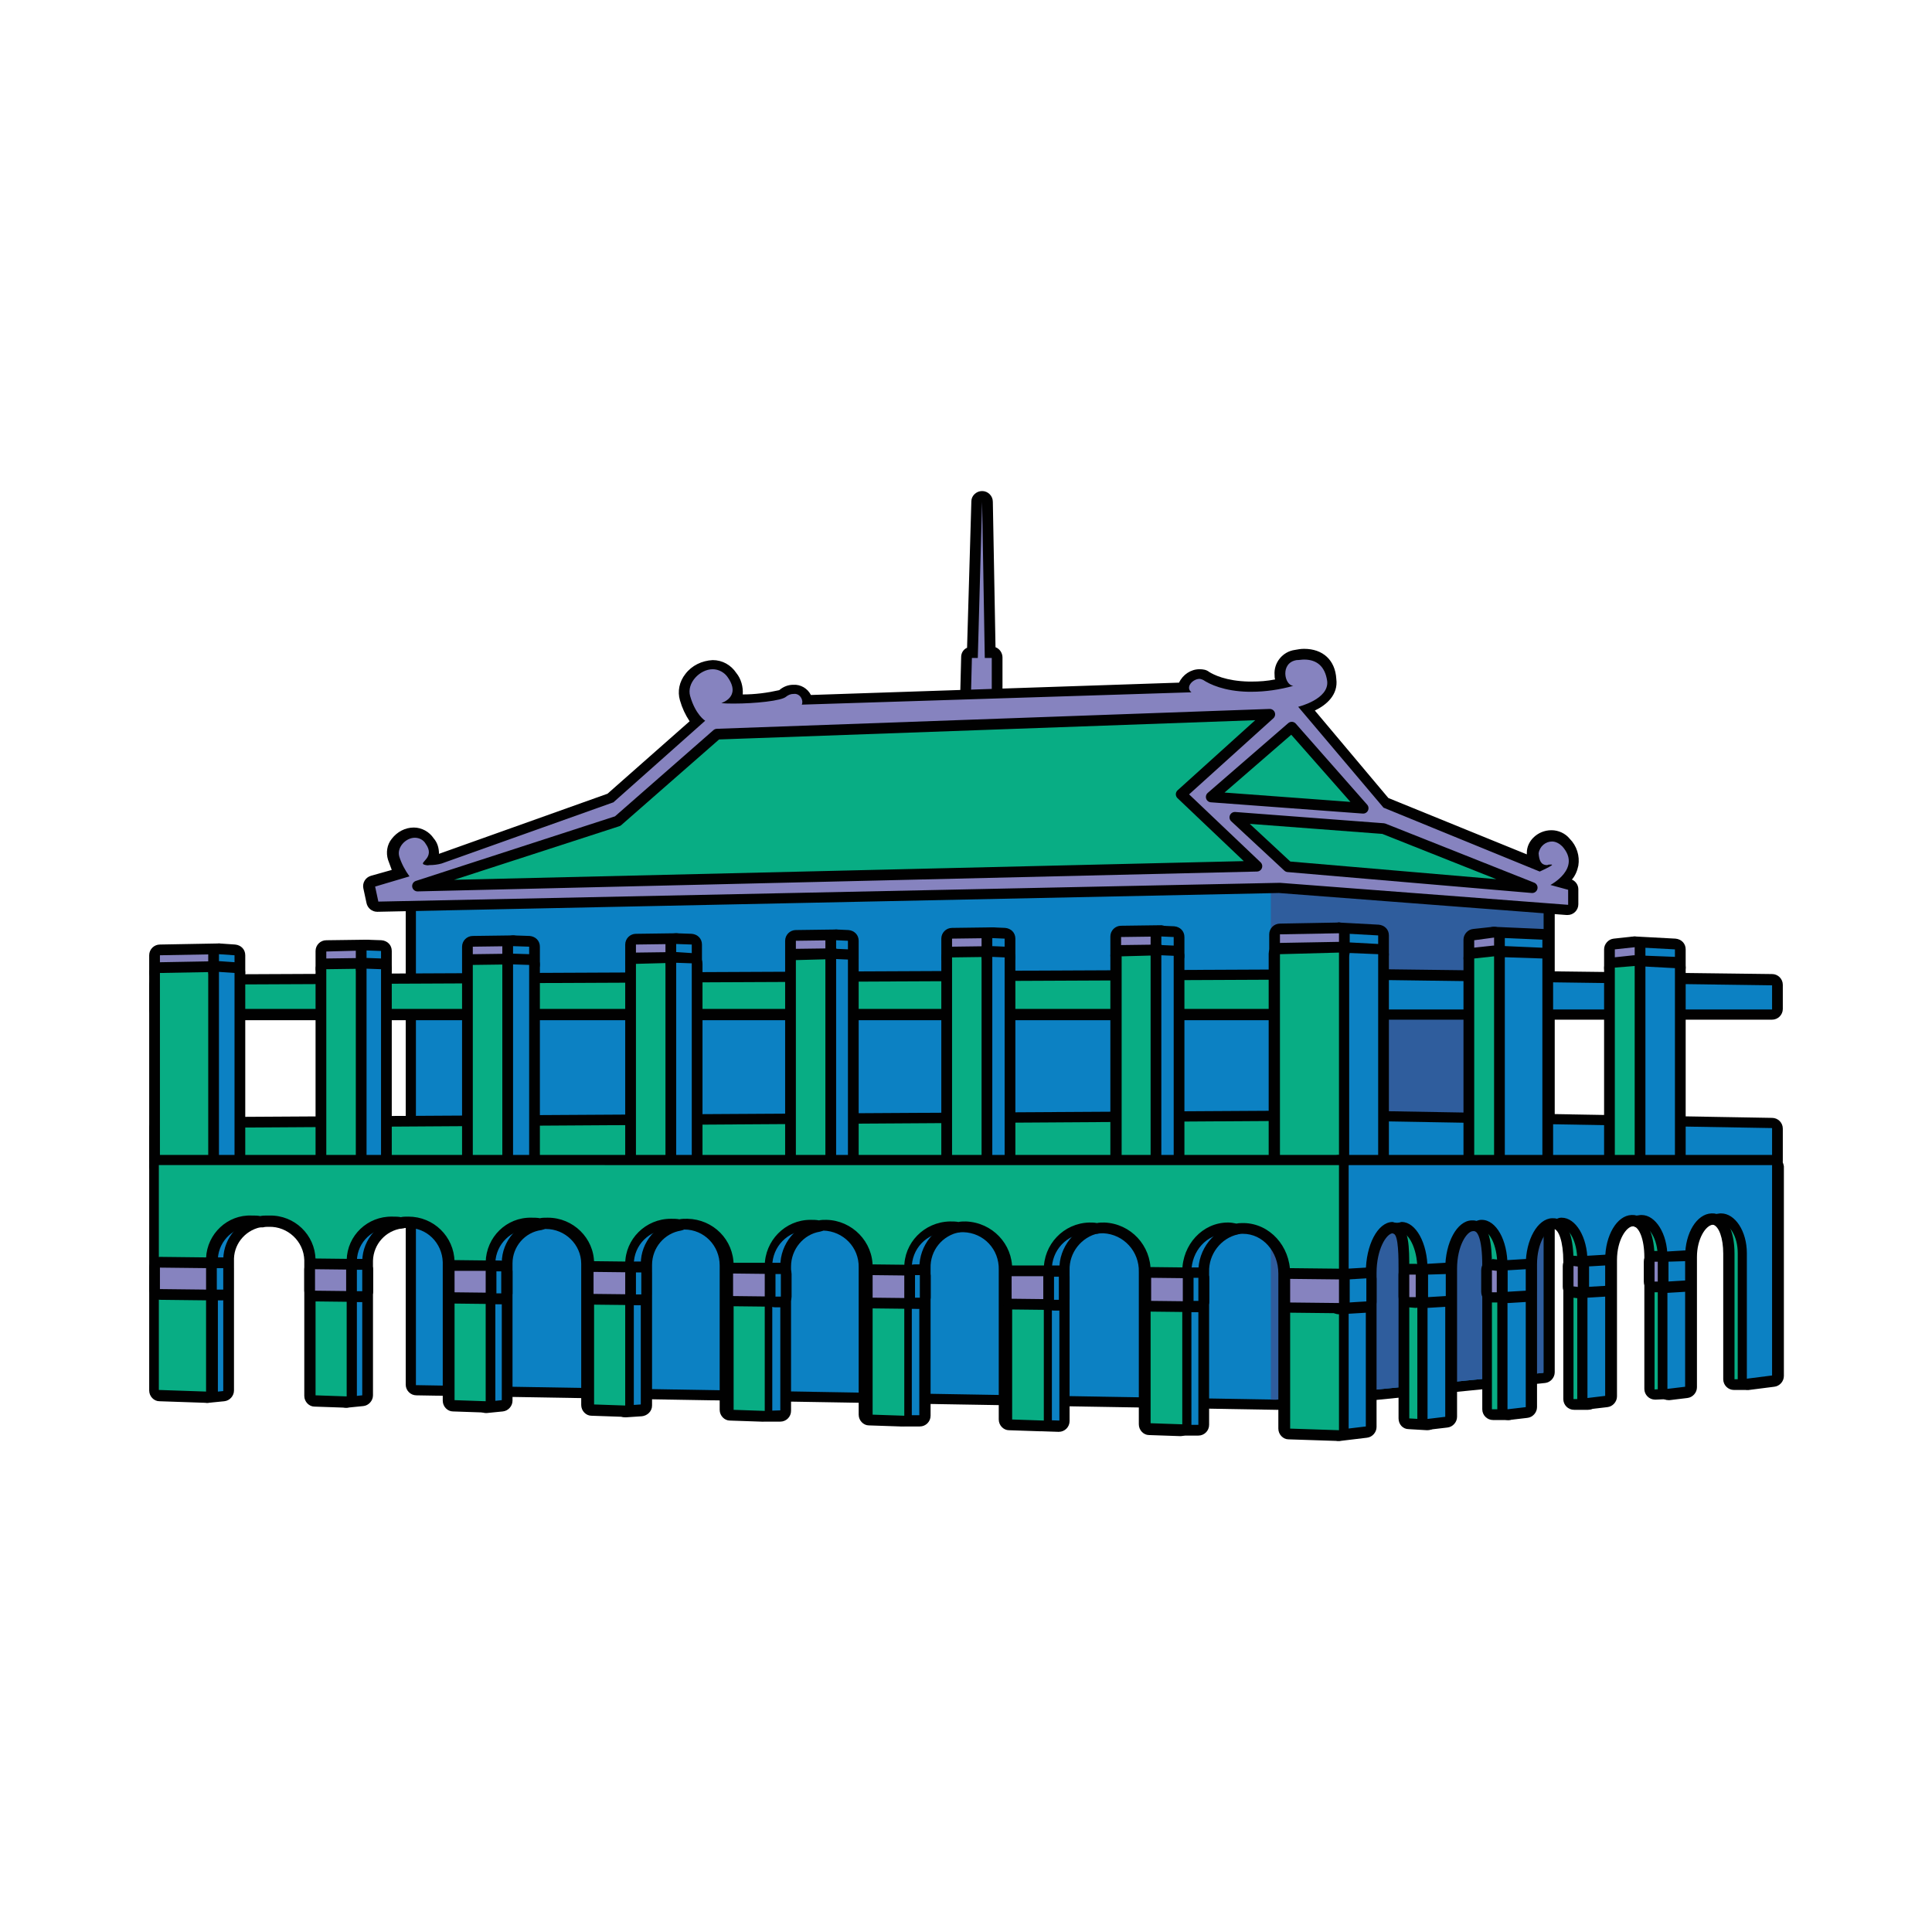 <?xml version="1.0" encoding="utf-8"?>
<!-- Generator: Adobe Illustrator 24.0.3, SVG Export Plug-In . SVG Version: 6.00 Build 0)  -->
<svg version="1.1" id="Layer_1" xmlns="http://www.w3.org/2000/svg" xmlns:xlink="http://www.w3.org/1999/xlink" x="0px" y="0px"
	 viewBox="0 0 360 360" style="enable-background:new 0 0 360 360;" xml:space="preserve">
<style type="text/css">
	.st0{fill:#8683BF;}
	.st1{fill:#010101;}
	.st2{fill:#0C81C3;}
	.st3{fill:#2F5D9D;}
	.st4{fill:#08AD84;}
	.st5{fill:#08AD84;stroke:#010101;stroke-width:2;stroke-linecap:round;stroke-linejoin:round;}
</style>
<title>Q_04</title>
<g id="Layer_2_1_">
	<g id="Landmark">
		<path class="st0" d="M182.8,131.9c-0.9,0-1.7-0.2-2.5-0.7c-0.3-0.2-0.5-0.5-0.5-0.9l0.2-7.9c0-0.6,0.4-1,1-1h0.1l0.8-28
			c0-0.6,0.4-1,1-1l0,0c0.6,0,1,0.4,1,1l0.5,28.1h0.3c0.6,0,1,0.4,1,1v7.7c0,0.3-0.1,0.6-0.3,0.8
			C184.7,131.6,183.8,131.9,182.8,131.9z"/>
		<path class="st1" d="M183,93.5l0.5,29.1h1.3v7.7c-0.5,0.5-1.2,0.7-1.9,0.7c-0.7,0-1.4-0.2-2-0.5l0.2-7.9h1.1L183,93.5 M183,91.5
			c-1.1,0-2,0.9-2,1.9l-0.8,27.3c-0.7,0.3-1.1,1-1.1,1.7l-0.2,7.9c0,0.7,0.4,1.4,1,1.8c0.9,0.5,2,0.8,3,0.8c1.2,0,2.3-0.4,3.2-1.2
			c0.4-0.4,0.7-0.9,0.7-1.5v-7.7c0-0.8-0.5-1.6-1.3-1.9L185,93.5C185,92.4,184.1,91.5,183,91.5z"/>
		<path class="st2" d="M77.5,259.1c-0.6,0-1-0.4-1-1v-92.8c0-0.6,0.4-1,1-1l159.3-4.7h0.1l50.8,4.7c0.5,0,0.9,0.5,0.9,1v90.6
			c0,0.5-0.4,0.9-0.9,1l-49.8,5h-0.1L77.5,259.1z"/>
		<path class="st1" d="M236.8,160.5l50.8,4.7v90.6l-49.8,5l-160.3-2.7v-92.9L236.8,160.5 M236.8,158.5L236.8,158.5l-159.3,4.7
			c-1.1,0-1.9,0.9-1.9,2v92.8c0,1.1,0.9,2,2,2l160.3,2.7h0.2l49.8-5c1-0.1,1.8-1,1.8-2v-90.6c0-1-0.8-1.9-1.8-2l-50.8-4.7
			L236.8,158.5z"/>
		<polygon class="st3" points="287.6,255.8 287.6,212.5 287.6,165.2 236.8,160.5 236.8,260.8 237.8,260.8 		"/>
		<path class="st2" d="M249.5,178.5c-0.6,0-1-0.4-1-1v-3.6c0-0.6,0.4-1,1-1s1,0.4,1,1v3.6C250.5,178,250.1,178.5,249.5,178.5z"/>
		<path class="st1" d="M249.5,173.9L249.5,173.9 M249.5,171.9c-1.1,0-2,0.9-2,2v3.6c0,1.1,0.9,2,2,2s2-0.9,2-2v-3.6
			C251.5,172.8,250.6,171.9,249.5,171.9z"/>
		<path class="st2" d="M249.5,218.2c-0.6,0-1-0.4-1-1v-39.8c0-0.6,0.4-1,1-1s1,0.4,1,1v39.8C250.5,217.8,250.1,218.2,249.5,218.2
			C249.5,218.2,249.5,218.2,249.5,218.2z"/>
		<path class="st1" d="M249.5,177.5L249.5,177.5 M249.5,175.5c-1.1,0-2,0.9-2,2v39.8c0,1.1,0.9,2,2,2s2-0.9,2-2v-39.8
			C251.5,176.4,250.6,175.5,249.5,175.5z"/>
		<path class="st2" d="M249.5,217.2c-0.6,0-1-0.4-1-1v-7.4c0-0.3,0.1-0.5,0.3-0.7c0.2-0.2,0.4-0.3,0.7-0.3l80.7,1.4c0.6,0,1,0.4,1,1
			v6c0,0.6-0.4,1-1,1L249.5,217.2z"/>
		<path class="st1" d="M249.5,208.8l80.7,1.4v6h-80.7V208.8 M249.5,206.9c-1.1,0-2,0.9-2,2v7.4c0,1.1,0.9,2,2,2h80.7
			c1.1,0,2-0.9,2-2v-6c0-1.1-0.9-2-2-2L249.5,206.9L249.5,206.9z"/>
		<path class="st4" d="M29.8,217.2c-0.6,0-1-0.4-1-1v-6c0-0.6,0.4-1,1-1l219.8-1.4c0.6,0,1,0.4,1,1v7.4c0,0.6-0.4,1-1,1L29.8,217.2z
			"/>
		<path class="st1" d="M249.5,208.8v7.4H29.8v-6L249.5,208.8 M249.5,206.9L249.5,206.9l-219.7,1.3c-1.1,0-2,0.9-2,2v6
			c0,1.1,0.9,2,2,2h219.7c1.1,0,2-0.9,2-2v-7.4C251.5,207.7,250.6,206.8,249.5,206.9L249.5,206.9z"/>
		<path class="st2" d="M249.5,189.1c-0.6,0-1-0.4-1-1v-5.5c0-0.3,0.1-0.5,0.3-0.7c0.2-0.2,0.4-0.3,0.7-0.3l80.7,1.1c0.6,0,1,0.4,1,1
			v4.5c0,0.6-0.4,1-1,1H249.5z"/>
		<path class="st1" d="M249.5,182.5l80.7,1.1v4.5h-80.7V182.5 M249.5,180.5c-0.5,0-1,0.2-1.4,0.6c-0.4,0.4-0.6,0.9-0.6,1.4v5.5
			c0,1.1,0.9,2,2,2h80.7c1.1,0,2-0.9,2-2v-4.5c0-1.1-0.9-2-2-2L249.5,180.5L249.5,180.5z"/>
		<path class="st4" d="M29.8,189.1c-0.6,0-1-0.4-1-1v-4.5c0-0.6,0.4-1,1-1l219.7-1c0.6,0,1,0.4,1,1v5.5c0,0.6-0.4,1-1,1L29.8,189.1z
			"/>
		<path class="st1" d="M249.5,182.5v5.5H29.8v-4.5L249.5,182.5 M249.5,180.6L249.5,180.6l-219.7,1c-1.1,0-2,0.9-2,2v4.5
			c0,1.1,0.9,2,2,2h219.7c1.1,0,2-0.9,2-2v-5.5C251.5,181.4,250.6,180.5,249.5,180.6L249.5,180.6z"/>
		<path class="st2" d="M249.5,178.5c-0.5,0-1-0.5-0.9-1v-3.6c0-0.3,0.1-0.5,0.3-0.7c0.2-0.2,0.4-0.3,0.7-0.3l7.4,0.4
			c0.6,0,1,0.4,1,1v3.5c0,0.3-0.1,0.5-0.3,0.7c-0.2,0.2-0.4,0.3-0.7,0.3L249.5,178.5z"/>
		<path class="st1" d="M249.5,173.9l7.3,0.4v3.5l-7.3-0.3V173.9 M249.5,171.9c-1.1,0-2,0.9-2,2v3.6c0,1.1,0.8,2,1.9,2l7.3,0.3h0.1
			c0.5,0,1-0.2,1.4-0.5c0.4-0.4,0.6-0.9,0.6-1.5v-3.5c0-1.1-0.8-1.9-1.9-2L249.5,171.9L249.5,171.9z"/>
		<path class="st2" d="M278.3,179.2c-0.6,0-1-0.4-1-1v-3.5c0-0.3,0.1-0.5,0.3-0.7c0.2-0.2,0.4-0.3,0.7-0.3l9.1,0.4c0.6,0,1,0.4,1,1
			v3.4c0,0.3-0.1,0.5-0.3,0.7c-0.2,0.2-0.4,0.3-0.7,0.3L278.3,179.2z"/>
		<path class="st1" d="M278.4,174.7l9,0.4v3.4l-9-0.3V174.7 M278.4,172.7c-1.1,0-2,0.9-2,2v3.5c0,1.1,0.9,2,1.9,2l9,0.3h0.1
			c1.1,0,2-0.9,2-2v-3.4c0-1.1-0.8-2-1.9-2L278.4,172.7L278.4,172.7z"/>
		<path class="st2" d="M304.6,180.9c-0.6,0-1-0.4-1-1v-3.4c0-0.3,0.1-0.5,0.3-0.7c0.2-0.2,0.4-0.3,0.7-0.3l7.5,0.4c0.5,0,1,0.5,1,1
			v3.4c0,0.3-0.1,0.5-0.3,0.7c-0.2,0.2-0.4,0.3-0.7,0.3L304.6,180.9z"/>
		<path class="st1" d="M304.6,176.5l7.5,0.4v3.4l-7.5-0.4V176.5 M304.6,174.5c-1.1,0-2,0.9-2,2v3.4c0,1.1,0.8,1.9,1.9,2l7.5,0.4h0.1
			c0.5,0,1-0.2,1.4-0.6c0.4-0.4,0.6-0.9,0.6-1.4v-3.4c0-1.1-0.8-1.9-1.9-2l-7.5-0.4H304.6z"/>
		<path class="st2" d="M249.5,218.2c-0.6,0-1-0.4-1-1v-39.8c0-0.6,0.4-1,1-1l7.4,0.3c0.6,0,1,0.4,1,1v39.4c0,0.6-0.4,1-1,1
			L249.5,218.2z"/>
		<path class="st1" d="M249.5,177.5l7.3,0.3v39.4h-7.3V177.5 M249.5,175.5c-0.5,0-1,0.2-1.4,0.6c-0.4,0.4-0.6,0.9-0.6,1.4v39.8
			c0,1.1,0.9,2,2,2h7.3c1.1,0,2-0.9,2-2v-39.4c0-1.1-0.8-1.9-1.9-2L249.5,175.5L249.5,175.5z"/>
		<path class="st2" d="M278.4,218.2c-0.6,0-1-0.4-1-1v-39c0-0.3,0.1-0.5,0.3-0.7c0.2-0.2,0.4-0.3,0.7-0.3l9.1,0.4c0.6,0,1,0.4,1,1
			v38.6c0,0.6-0.4,1-1,1H278.4z"/>
		<path class="st1" d="M278.4,178.3l9,0.3v38.6h-9V178.3 M278.4,176.2c-0.5,0-1,0.2-1.4,0.6c-0.4,0.4-0.6,0.9-0.6,1.4v39
			c0,1.1,0.9,2,2,2h9c1.1,0,2-0.9,2-2v-38.6c0-1.1-0.9-2-1.9-2L278.4,176.2L278.4,176.2z"/>
		<path class="st0" d="M274.7,179.5c-0.2,0-0.5-0.1-0.7-0.3c-0.2-0.2-0.3-0.5-0.3-0.7v-3.4c0-0.5,0.4-0.9,0.9-1l3.7-0.4h0.1
			c0.2,0,0.5,0.1,0.7,0.3c0.2,0.2,0.3,0.5,0.3,0.7v3.5c0,0.5-0.4,0.9-0.9,1L274.7,179.5L274.7,179.5z"/>
		<path class="st1" d="M278.4,174.7v3.5l-3.7,0.4v-3.4L278.4,174.7 M278.4,172.7h-0.2l-3.7,0.4c-1,0.1-1.8,1-1.8,2v3.4
			c0,0.6,0.2,1.1,0.7,1.5c0.4,0.3,0.9,0.5,1.3,0.5h0.2l3.7-0.3c1-0.1,1.8-1,1.8-2v-3.5C280.4,173.6,279.5,172.7,278.4,172.7z"/>
		<path class="st4" d="M274.7,218.2c-0.6,0-1-0.4-1-1v-38.6c0-0.5,0.4-1,0.9-1l3.7-0.4h0.1c0.3,0,0.5,0.1,0.7,0.3
			c0.2,0.2,0.3,0.5,0.3,0.7v39c0,0.6-0.4,1-1,1H274.7z"/>
		<path class="st1" d="M278.4,178.2v39h-3.7v-38.6L278.4,178.2 M278.4,176.2h-0.2l-3.7,0.4c-1,0.1-1.8,1-1.8,2v38.6c0,1.1,0.9,2,2,2
			h3.7c1.1,0,2-0.9,2-2v-39c0-0.6-0.2-1.1-0.6-1.5C279.4,176.4,278.9,176.3,278.4,176.2z"/>
		<path class="st2" d="M304.6,219.2c-0.6,0-1-0.4-1-1V180c0-0.3,0.1-0.5,0.3-0.7c0.2-0.2,0.4-0.3,0.7-0.3l7.5,0.4c0.5,0,1,0.5,1,1
			v37.9c0,0.6-0.4,1-1,1H304.6z"/>
		<path class="st1" d="M304.6,180l7.5,0.4v37.9h-7.5V180 M304.6,178c-1.1,0-2,0.9-2,2v38.2c0,1.1,0.9,2,2,2h7.5c1.1,0,2-0.9,2-2
			v-37.9c0-1.1-0.8-2-1.9-2L304.6,178L304.6,178z"/>
		<path class="st0" d="M300.9,181.3c-0.2,0-0.5-0.1-0.7-0.3c-0.2-0.2-0.3-0.5-0.3-0.7v-3.4c0-0.5,0.4-0.9,0.9-1l3.7-0.4h0.1
			c0.2,0,0.5,0.1,0.7,0.3c0.2,0.2,0.3,0.5,0.3,0.7v3.4c0,0.5-0.4,1-0.9,1L300.9,181.3L300.9,181.3z"/>
		<path class="st1" d="M304.6,176.5v3.4l-3.7,0.4v-3.4L304.6,176.5 M304.6,174.5h-0.2l-3.7,0.4c-1,0.1-1.8,1-1.8,2v3.4
			c0,0.6,0.2,1.1,0.7,1.5c0.4,0.3,0.9,0.5,1.3,0.5h0.2l3.7-0.4c1-0.1,1.8-1,1.8-2v-3.4c0-0.6-0.2-1.1-0.7-1.5
			C305.6,174.7,305.1,174.5,304.6,174.5L304.6,174.5z"/>
		<path class="st4" d="M300.9,219.2c-0.6,0-1-0.4-1-1v-37.9c0-0.5,0.4-1,0.9-1l3.7-0.4h0.1c0.2,0,0.5,0.1,0.7,0.3
			c0.2,0.2,0.3,0.5,0.3,0.7v38.2c0,0.6-0.4,1-1,1H300.9z"/>
		<path class="st1" d="M304.6,180v38.2h-3.7v-37.9L304.6,180 M304.6,178h-0.2l-3.7,0.4c-1,0.1-1.8,1-1.8,2v37.9c0,1.1,0.9,2,2,2h3.7
			c1.1,0,2-0.9,2-2V180c0-0.6-0.2-1.1-0.7-1.5C305.6,178.2,305.1,178,304.6,178z"/>
		<path class="st0" d="M238.5,178.6c-0.3,0-0.5-0.1-0.7-0.3c-0.2-0.2-0.3-0.4-0.3-0.7v-3.5c0-0.6,0.4-1,1-1l11.1-0.2
			c0.6,0,1,0.4,1,1v3.6c0,0.6-0.4,1-1,1L238.5,178.6z"/>
		<path class="st1" d="M249.5,173.9v3.6l-11,0.2v-3.6L249.5,173.9 M249.5,171.9L249.5,171.9l-11,0.2c-1.1,0-2,0.9-2,2v3.5
			c0,0.5,0.2,1.1,0.6,1.4c0.4,0.4,0.9,0.6,1.4,0.6l0,0l11-0.2c1.1,0,2-0.9,2-2v-3.5c0-0.5-0.2-1.1-0.6-1.4
			C250.5,172.1,250,171.9,249.5,171.9z"/>
		<path class="st0" d="M29.8,182.2c-0.6,0-1-0.4-1-1V178c0-0.6,0.4-1,1-1l11-0.2c0.6,0,1,0.4,1,1v3.2c0,0.6-0.4,1-1,1L29.8,182.2z"
			/>
		<path class="st1" d="M40.8,177.8v3.2l-11,0.2V178L40.8,177.8 M40.8,175.8L40.8,175.8l-11,0.2c-1.1,0-2,0.9-2,2v3.2
			c0,1.1,0.9,2,2,2l0,0l11-0.2c1.1,0,2-0.9,2-2v-3.2C42.8,176.7,41.9,175.8,40.8,175.8z"/>
		<path class="st0" d="M60.8,181.5c-0.6,0-1-0.4-1-1v-3.2c0-0.6,0.4-1,1-1l7.5-0.1c0.6,0,1,0.4,1,1v3.3c0,0.6-0.4,1-1,1L60.8,181.5z
			"/>
		<path class="st1" d="M68.3,177.1v3.3l-7.5,0.1v-3.2L68.3,177.1 M68.3,175.1L68.3,175.1l-7.5,0.1c-1.1,0-2,0.9-2,2v3.2
			c0,0.5,0.2,1.1,0.6,1.4c0.4,0.4,0.9,0.6,1.4,0.6l0,0l7.5-0.1c1.1,0,2-0.9,2-2v-3.2c0-0.5-0.2-1.1-0.6-1.4
			C69.3,175.3,68.8,175.1,68.3,175.1L68.3,175.1z"/>
		<path class="st0" d="M88.2,180.8c-0.6,0-1-0.4-1-1v-3.3c0-0.6,0.4-1,1-1l7.5-0.1c0.6,0,1,0.4,1,1v3.3c0,0.6-0.4,1-1,1L88.2,180.8z
			"/>
		<path class="st1" d="M95.6,176.3v3.3l-7.5,0.1v-3.3L95.6,176.3 M95.6,174.3L95.6,174.3l-7.5,0.1c-1.1,0-2,0.9-2,2v3.3
			c0,0.5,0.2,1.1,0.6,1.4c0.4,0.4,0.9,0.6,1.4,0.6l0,0l7.5-0.1c1.1,0,2-0.9,2-2v-3.3c0-0.5-0.2-1.1-0.6-1.4
			C96.6,174.5,96.1,174.3,95.6,174.3L95.6,174.3z"/>
		<path class="st0" d="M118.5,180.5c-0.3,0-0.5-0.1-0.7-0.3c-0.2-0.2-0.3-0.4-0.3-0.7v-3.4c0-0.6,0.4-1,1-1l7.5-0.1
			c0.3,0,0.5,0.1,0.7,0.3c0.2,0.2,0.3,0.4,0.3,0.7v3.4c0,0.6-0.4,1-1,1L118.5,180.5z"/>
		<path class="st1" d="M126,175.9v3.4l-7.5,0.1v-3.4L126,175.9 M126,173.9L126,173.9l-7.5,0.1c-1.1,0-2,0.9-2,2v3.4c0,1.1,0.9,2,2,2
			l0,0l7.5-0.1c1.1,0,2-0.9,2-2v-3.4C128,174.8,127.1,173.9,126,173.9z"/>
		<path class="st0" d="M148.3,179.8c-0.3,0-0.5-0.1-0.7-0.3c-0.2-0.2-0.3-0.4-0.3-0.7v-3.4c0-0.6,0.4-1,1-1l7.5-0.1c0.6,0,1,0.4,1,1
			v3.4c0,0.6-0.4,1-1,1L148.3,179.8z"/>
		<path class="st1" d="M155.8,175.2v3.4l-7.5,0.1v-3.4L155.8,175.2 M155.8,173.2L155.8,173.2l-7.5,0.1c-1.1,0-2,0.9-2,2v3.4
			c0,0.5,0.2,1,0.6,1.4c0.4,0.4,0.9,0.6,1.4,0.6l0,0l7.5-0.1c1.1,0,2-0.9,2-2v-3.4C157.8,174.1,156.9,173.2,155.8,173.2z"/>
		<path class="st0" d="M177.4,179.4c-0.6,0-1-0.4-1-1v-3.5c0-0.6,0.4-1,1-1l7.5-0.1c0.3,0,0.5,0.1,0.7,0.3c0.2,0.2,0.3,0.4,0.3,0.7
			v3.5c0,0.6-0.4,1-1,1L177.4,179.4z"/>
		<path class="st1" d="M184.9,174.8v3.5l-7.5,0.1v-3.5L184.9,174.8 M184.9,172.8L184.9,172.8l-7.5,0.1c-1.1,0-2,0.9-2,2v3.5
			c0,1.1,0.9,2,2,2l0,0l7.5-0.1c1.1,0,2-0.9,2-2v-3.5c0-0.5-0.2-1.1-0.6-1.4C185.9,173,185.4,172.8,184.9,172.8L184.9,172.8z"/>
		<path class="st0" d="M209,179.1c-0.3,0-0.5-0.1-0.7-0.3c-0.2-0.2-0.3-0.4-0.3-0.7v-3.5c0-0.6,0.4-1,1-1l7.5-0.1
			c0.3,0,0.5,0.1,0.7,0.3c0.2,0.2,0.3,0.4,0.3,0.7v3.5c0,0.6-0.4,1-1,1L209,179.1z"/>
		<path class="st1" d="M216.4,174.5v3.5l-7.5,0.1v-3.5L216.4,174.5 M216.4,172.4L216.4,172.4l-7.5,0.1c-1.1,0-2,0.9-2,2v3.5
			c0,0.5,0.2,1.1,0.6,1.4c0.4,0.4,0.9,0.6,1.4,0.6l0,0l7.5-0.1c1.1,0,2-0.9,2-2v-3.5C218.4,173.4,217.5,172.5,216.4,172.4
			L216.4,172.4z"/>
		<path class="st4" d="M238.5,218.2c-0.6,0-1-0.4-1-1v-39.6c0-0.6,0.4-1,1-1l11-0.2c0.3,0,0.5,0.1,0.7,0.3c0.2,0.2,0.3,0.4,0.3,0.7
			v39.8c0,0.6-0.4,1-1,1L238.5,218.2z"/>
		<path class="st1" d="M249.5,177.5v39.8h-11v-39.5L249.5,177.5 M249.5,175.5L249.5,175.5l-11.1,0.2c-1.1,0-2,0.9-2,2v39.6
			c0,1.1,0.9,2,2,2h11c1.1,0,2-0.9,2-2v-39.8c0-0.5-0.2-1.1-0.6-1.4C250.5,175.7,250,175.5,249.5,175.5L249.5,175.5z"/>
		<path class="st4" d="M29.8,218.2c-0.6,0-1-0.4-1-1v-36c0-0.6,0.4-1,1-1l11-0.2c0.3,0,0.5,0.1,0.7,0.3c0.2,0.2,0.3,0.4,0.3,0.7
			v36.2c0,0.6-0.4,1-1,1L29.8,218.2z"/>
		<path class="st1" d="M40.8,181.1v36.2h-11v-36L40.8,181.1 M40.8,179.1L40.8,179.1l-11,0.2c-1.1,0-2,0.9-2,2v36c0,1.1,0.9,2,2,2h11
			c1.1,0,2-0.9,2-2v-36.2C42.8,180,41.9,179.1,40.8,179.1L40.8,179.1z"/>
		<path class="st2" d="M40.7,182c-0.5,0-0.9-0.5-0.9-1v-3.2c0-0.3,0.1-0.5,0.3-0.7c0.2-0.2,0.4-0.3,0.7-0.3l2.9,0.2
			c0.5,0,0.9,0.5,0.9,1v3.2c0,0.6-0.4,1-1,1L40.7,182z"/>
		<path class="st1" d="M40.8,177.8l2.9,0.2v3.2l-2.9-0.2V177.8 M40.8,175.8c-0.5,0-1,0.2-1.4,0.5c-0.4,0.4-0.6,0.9-0.6,1.5v3.2
			c0,1.1,0.8,1.9,1.9,2l2.9,0.2h0.1c1.1,0,2-0.9,2-2l0,0V178c0-1.1-0.8-1.9-1.9-2l-2.9-0.2L40.8,175.8z"/>
		<path class="st2" d="M40.8,218.2c-0.6,0-1-0.4-1-1v-36.2c0-0.6,0.4-1,1-1l2.9,0.2c0.5,0,0.9,0.5,0.9,1v36c0,0.6-0.4,1-1,1
			L40.8,218.2z"/>
		<path class="st1" d="M40.8,181.1l2.9,0.2v36h-2.9V181.1 M40.8,179.1c-1.1,0-2,0.9-2,2v36.2c0,1.1,0.9,2,2,2h2.9c1.1,0,2-0.9,2-2
			l0,0v-36c0-1.1-0.8-1.9-1.9-2l-2.9-0.2H40.8z"/>
		<path class="st4" d="M60.8,218.2c-0.6,0-1-0.4-1-1v-36.7c0-0.6,0.4-1,1-1l7.5-0.1c0.3,0,0.5,0.1,0.7,0.3c0.2,0.2,0.3,0.4,0.3,0.7
			v36.8c0,0.6-0.4,1-1,1L60.8,218.2z"/>
		<path class="st1" d="M68.3,180.5v36.8h-7.5v-36.7L68.3,180.5 M68.3,178.5L68.3,178.5l-7.5,0.1c-1.1,0-2,0.9-2,2v36.7
			c0,1.1,0.9,2,2,2h7.5c1.1,0,2-0.9,2-2v-36.8C70.2,179.4,69.3,178.5,68.3,178.5L68.3,178.5z"/>
		<path class="st2" d="M68.2,181.4c-0.5,0-1-0.5-0.9-1v-3.3c0-0.3,0.1-0.5,0.3-0.7c0.2-0.2,0.4-0.3,0.7-0.3l2.7,0.1
			c0.5,0,1,0.5,0.9,1v3.2c0,0.3-0.1,0.5-0.3,0.7c-0.2,0.2-0.4,0.3-0.7,0.3L68.2,181.4z"/>
		<path class="st1" d="M68.3,177.1l2.7,0.1v3.2l-2.7-0.1V177.1 M68.3,175.1c-1.1,0-2,0.9-2,2v3.3c0,1.1,0.8,1.9,1.9,2l2.7,0.1H71
			c1.1,0,2-0.9,2-2v-3.3c0-1.1-0.8-1.9-1.9-2L68.3,175.1L68.3,175.1z"/>
		<path class="st2" d="M68.3,218.2c-0.6,0-1-0.4-1-1v-36.8c0-0.3,0.1-0.5,0.3-0.7c0.2-0.2,0.4-0.3,0.7-0.3l2.7,0.1c0.6,0,1,0.4,1,1
			v36.7c0,0.6-0.4,1-1,1L68.3,218.2z"/>
		<path class="st1" d="M68.3,180.5l2.7,0.1v36.7h-2.7V180.5 M68.3,178.5c-0.5,0-1,0.2-1.4,0.6c-0.4,0.4-0.6,0.9-0.6,1.4v36.8
			c0,1.1,0.9,2,2,2H71c1.1,0,2-0.9,2-2v-36.7c0-1.1-0.8-2-1.9-2L68.3,178.5L68.3,178.5z"/>
		<path class="st4" d="M88.2,218.2c-0.6,0-1-0.4-1-1v-37.4c0-0.6,0.4-1,1-1l7.5-0.1c0.3,0,0.5,0.1,0.7,0.3c0.2,0.2,0.3,0.4,0.3,0.7
			v37.5c0,0.6-0.4,1-1,1H88.2z"/>
		<path class="st1" d="M95.6,179.7v37.5h-7.5v-37.4L95.6,179.7 M95.6,177.7L95.6,177.7l-7.5,0.1c-1.1,0-2,0.9-2,2v37.4
			c0,1.1,0.9,2,2,2h7.5c1.1,0,2-0.9,2-2v-37.5C97.7,178.6,96.8,177.7,95.6,177.7L95.6,177.7z"/>
		<path class="st2" d="M95.6,180.7c-0.6,0-1-0.4-1-1v-3.3c0-0.6,0.4-1,1-1l3.2,0.1c0.6,0,1,0.4,1,1v3.3c0,0.3-0.1,0.5-0.3,0.7
			c-0.2,0.2-0.4,0.3-0.7,0.3L95.6,180.7z"/>
		<path class="st1" d="M95.6,176.3l3,0.1v3.3l-3-0.1V176.3 M95.6,174.3c-1.1,0-2,0.9-2,2v3.3c0,1.1,0.8,2,1.9,2l3,0.1h0.1
			c0.5,0,1-0.2,1.4-0.6c0.4-0.4,0.6-0.9,0.6-1.4v-3.3c0-1.1-0.8-1.9-1.9-2l-3-0.1L95.6,174.3z"/>
		<path class="st2" d="M95.6,218.2c-0.6,0-1-0.4-1-1v-37.5c0-0.6,0.4-1,1-1l3.1,0.1c0.6,0,1,0.4,1,1v37.4c0,0.6-0.4,1-1,1H95.6z"/>
		<path class="st1" d="M95.6,179.7l3,0.1v37.4h-3V179.7 M95.6,177.7c-1.1,0-2,0.9-2,2v37.5c0,1.1,0.9,2,2,2h3c1.1,0,2-0.9,2-2v-37.4
			c0-1.1-0.8-2-1.9-2L95.6,177.7L95.6,177.7z"/>
		<path class="st4" d="M118.5,218.2c-0.6,0-1-0.4-1-1v-37.7c0-0.6,0.4-1,1-1l7.5-0.1c0.3,0,0.5,0.1,0.7,0.3c0.2,0.2,0.3,0.4,0.3,0.7
			v37.9c0,0.6-0.4,1-1,1H118.5z"/>
		<path class="st1" d="M126,179.4v37.9h-7.5v-37.7L126,179.4 M126,177.4L126,177.4l-7.5,0.1c-1.1,0-2,0.9-2,2v37.7c0,1.1,0.9,2,2,2
			h7.5c1.1,0,2-0.9,2-2v-37.9C128,178.3,127.1,177.4,126,177.4L126,177.4z"/>
		<path class="st2" d="M126,180.3c-0.6,0-1-0.4-1-1v-3.4c0-0.3,0.1-0.5,0.3-0.7c0.2-0.2,0.4-0.3,0.7-0.3l2.9,0.1c0.6,0,1,0.4,1,1
			v3.4c0,0.3-0.1,0.5-0.3,0.7c-0.2,0.2-0.4,0.3-0.7,0.3L126,180.3z"/>
		<path class="st1" d="M126,175.9l2.9,0.1v3.4l-2.9-0.1V175.9 M126,173.9c-1.1,0-2,0.9-2,2v3.4c0,1.1,0.8,2,1.9,2l2.8,0.1h0.1
			c1.1,0,2-0.9,2-2v-3.4c0-1.1-0.8-1.9-1.9-2L126,173.9L126,173.9z"/>
		<path class="st2" d="M126,218.2c-0.6,0-1-0.4-1-1v-37.9c0-0.3,0.1-0.5,0.3-0.7c0.2-0.2,0.4-0.3,0.7-0.3l2.9,0.1c0.6,0,1,0.4,1,1
			v37.7c0,0.6-0.4,1-1,1L126,218.2z"/>
		<path class="st1" d="M126,179.4l2.9,0.1v37.7H126V179.4 M126,177.4c-0.5,0-1,0.2-1.4,0.6c-0.4,0.4-0.6,0.9-0.6,1.4v37.9
			c0,1.1,0.9,2,2,2h2.9c1.1,0,2-0.9,2-2v-37.7c0-1.1-0.8-2-1.9-2L126,177.4L126,177.4z"/>
		<path class="st4" d="M148.3,218.2c-0.6,0-1-0.4-1-1v-38.4c0-0.6,0.4-1,1-1l7.5-0.1c0.6,0,1,0.4,1,1v38.6c0,0.6-0.4,1-1,1H148.3z"
			/>
		<path class="st1" d="M155.8,178.7v38.6h-7.5v-38.4L155.8,178.7 M155.8,176.7L155.8,176.7l-7.5,0.1c-1.1,0-2,0.9-2,2v38.4
			c0,1.1,0.9,2,2,2h7.5c1.1,0,2-0.9,2-2v-38.6c0-0.5-0.2-1.1-0.6-1.4C156.8,176.9,156.3,176.7,155.8,176.7z"/>
		<path class="st2" d="M155.7,179.6c-0.5,0-0.9-0.5-0.9-1v-3.4c0-0.3,0.1-0.5,0.3-0.7c0.2-0.2,0.4-0.3,0.7-0.3l2.3,0.1
			c0.5,0,0.9,0.5,0.9,1v3.4c0,0.3-0.1,0.5-0.3,0.7c-0.2,0.2-0.4,0.3-0.7,0.3L155.7,179.6z"/>
		<path class="st1" d="M155.8,175.2l2.2,0.1v3.4l-2.2-0.1V175.2 M155.8,173.2c-0.5,0-1,0.2-1.4,0.5c-0.4,0.4-0.6,0.9-0.6,1.5v3.4
			c0,1.1,0.8,1.9,1.9,2l2.2,0.1h0.1c1.1,0,2-0.9,2-2v-3.4c0-1.1-0.8-1.9-1.9-2l-2.2-0.1H155.8z"/>
		<path class="st2" d="M155.8,218.2c-0.6,0-1-0.4-1-1v-38.6c0-0.3,0.1-0.5,0.3-0.7c0.2-0.2,0.4-0.3,0.7-0.3l2.3,0.1
			c0.5,0,0.9,0.5,0.9,1v38.4c0,0.6-0.4,1-1,1L155.8,218.2z"/>
		<path class="st1" d="M155.8,178.7l2.2,0.1v38.4h-2.2V178.7 M155.8,176.7c-0.5,0-1,0.2-1.4,0.5c-0.4,0.4-0.6,0.9-0.6,1.5v38.6
			c0,1.1,0.9,2,2,2h2.2c1.1,0,2-0.9,2-2v-38.4c0-1.1-0.8-1.9-1.9-2l-2.2-0.1L155.8,176.7z"/>
		<path class="st4" d="M177.4,218.2c-0.6,0-1-0.4-1-1v-38.8c0-0.6,0.4-1,1-1l7.5-0.1c0.3,0,0.5,0.1,0.7,0.3c0.2,0.2,0.3,0.4,0.3,0.7
			v38.9c0,0.6-0.4,1-1,1H177.4z"/>
		<path class="st1" d="M184.9,178.3v38.9h-7.5v-38.8L184.9,178.3 M184.9,176.3L184.9,176.3l-7.5,0.1c-1.1,0-2,0.9-2,2v38.8
			c0,1.1,0.9,2,2,2h7.5c1.1,0,2-0.9,2-2v-38.9C186.8,177.2,185.9,176.3,184.9,176.3L184.9,176.3z"/>
		<path class="st2" d="M184.8,179.3c-0.5,0-1-0.5-0.9-1v-3.5c0-0.3,0.1-0.5,0.3-0.7c0.2-0.2,0.4-0.3,0.7-0.3l2.4,0.1
			c0.5,0,0.9,0.5,0.9,1v3.5c0,0.3-0.1,0.5-0.3,0.7c-0.2,0.2-0.4,0.3-0.7,0.3L184.8,179.3z"/>
		<path class="st1" d="M184.9,174.8l2.3,0.1v3.5l-2.3-0.1V174.8 M184.9,172.8c-0.5,0-1,0.2-1.4,0.5c-0.4,0.4-0.6,0.9-0.6,1.5v3.5
			c0,1.1,0.8,1.9,1.9,2l2.3,0.1h0.1c0.5,0,1-0.2,1.4-0.6c0.4-0.4,0.6-0.9,0.6-1.4v-3.5c0-1.1-0.8-1.9-1.9-2l-2.3-0.1L184.9,172.8z"
			/>
		<path class="st2" d="M184.9,218.2c-0.6,0-1-0.4-1-1v-38.9c0-0.3,0.1-0.5,0.3-0.7c0.2-0.2,0.4-0.3,0.7-0.3l2.4,0.1
			c0.5,0,0.9,0.5,0.9,1v38.8c0,0.6-0.4,1-1,1H184.9z"/>
		<path class="st1" d="M184.9,178.3l2.3,0.1v38.8h-2.3V178.3 M184.9,176.3c-0.5,0-1,0.2-1.4,0.6c-0.4,0.4-0.6,0.9-0.6,1.4v38.9
			c0,1.1,0.9,2,2,2h2.3c1.1,0,2-0.9,2-2v-38.8c0-1.1-0.8-1.9-1.9-2l-2.3-0.1H184.9z"/>
		<path class="st4" d="M209,218.2c-0.6,0-1-0.4-1-1v-39.1c0-0.6,0.4-1,1-1l7.5-0.1c0.6,0,1,0.4,1,1v39.3c0,0.6-0.4,1-1,1H209z"/>
		<path class="st1" d="M216.4,178v39.3H209v-39.1L216.4,178 M216.4,176L216.4,176l-7.5,0.1c-1.1,0-2,0.9-2,2v39.1c0,1.1,0.9,2,2,2
			h7.5c1.1,0,2-0.9,2-2V178c0-0.5-0.2-1-0.6-1.4C217.5,176.2,217,176,216.4,176z"/>
		<path class="st2" d="M216.4,178.9c-0.6,0-1-0.4-1-1v-3.5c0-0.3,0.1-0.5,0.3-0.7c0.2-0.2,0.4-0.3,0.7-0.3l2.3,0.1
			c0.5,0,0.9,0.5,0.9,1v3.5c0,0.3-0.1,0.5-0.3,0.7c-0.2,0.2-0.4,0.3-0.7,0.3L216.4,178.9z"/>
		<path class="st1" d="M216.4,174.5l2.3,0.1v3.5l-2.3-0.1V174.5 M216.4,172.5c-1.1,0-2,0.9-2,2v3.5c0,1.1,0.8,1.9,1.9,2l2.3,0.1h0.1
			c0.5,0,1-0.2,1.4-0.6c0.4-0.4,0.6-0.9,0.6-1.4v-3.5c0-1.1-0.8-1.9-1.9-2l-2.3-0.1H216.4z"/>
		<path class="st2" d="M216.4,218.2c-0.6,0-1-0.4-1-1V178c0-0.3,0.1-0.5,0.3-0.7c0.2-0.2,0.4-0.3,0.7-0.3l2.3,0.1
			c0.5,0,0.9,0.5,0.9,1v39.1c0,0.6-0.4,1-1,1H216.4z"/>
		<path class="st1" d="M216.4,178l2.3,0.1v39.1h-2.3V178 M216.4,176c-1.1,0-2,0.9-2,2v39.3c0,1.1,0.9,2,2,2h2.3c1.1,0,2-0.9,2-2
			v-39.1c0-1.1-0.8-1.9-1.9-2l-2.3-0.1L216.4,176z"/>
		<path class="st4" d="M323.2,258c-0.6,0-1-0.4-1-1v-23.4c0-3.5-1-6-2.7-6.4c-0.4-0.1-0.7-0.5-0.8-0.9c0-0.5,0.3-0.9,0.7-1
			c0.4-0.1,0.7-0.2,1.1-0.2h0.1c3.3,0,5.8,3.7,5.8,8.4V257c0,0.3-0.1,0.5-0.3,0.7c-0.2,0.2-0.4,0.3-0.7,0.3L323.2,258z"/>
		<path class="st1" d="M320.7,226.1c2.7,0,4.8,3.3,4.8,7.4V257h-2.3v-23.4c0-3.7-1.1-6.8-3.5-7.4C320,226.2,320.3,226.1,320.7,226.1
			L320.7,226.1 M320.7,224.1h-0.2c-0.5,0-0.9,0.1-1.4,0.2c-1.1,0.3-1.7,1.4-1.3,2.5c0.2,0.7,0.8,1.2,1.4,1.4
			c1.1,0.3,1.9,2.5,1.9,5.4v23.4c0,1.1,0.9,2,2,2h2.3c1.1,0,2-0.9,2-2v-23.4C327.5,228.2,324.5,224.1,320.7,224.1L320.7,224.1z"/>
		<path class="st4" d="M308.3,259.9c-0.3,0-0.5-0.1-0.7-0.3c-0.2-0.2-0.3-0.4-0.3-0.7v-24.5c0-3.7-1.1-6.3-2.7-6.7
			c-0.5-0.1-0.9-0.7-0.7-1.2c0.1-0.3,0.3-0.6,0.7-0.7c0.4-0.1,0.7-0.2,1.1-0.2h0.1c3.3,0,5.8,3.9,5.8,8.8v24.6c0,0.6-0.4,1-1,1
			L308.3,259.9z"/>
		<path class="st1" d="M305.8,226.5c2.7,0,4.8,3.4,4.8,7.8v24.5l-2.3,0.1v-24.5c0-3.9-1.1-7.1-3.5-7.7
			C305.2,226.6,305.5,226.5,305.8,226.5L305.8,226.5 M305.8,224.5h-0.1c-0.5,0-0.9,0.1-1.4,0.2c-1.1,0.3-1.6,1.4-1.3,2.5
			c0.2,0.7,0.7,1.2,1.4,1.3c1,0.2,2,2.3,2,5.8v24.5c0,1.1,0.9,2,2,2h0.1l2.3-0.1c1.1,0,2-0.9,2-2v-24.6
			C312.7,228.8,309.7,224.5,305.8,224.5z"/>
		<path class="st4" d="M293.2,261.7c-0.6,0-1-0.4-1-1v-25.6c0-4.1-0.9-6.7-2.4-7.1c-0.4-0.1-0.7-0.5-0.7-0.9c0-0.5,0.3-0.9,0.7-1
			c0.4-0.1,0.7-0.2,1.1-0.2h0.1c3.3,0,5.8,4,5.8,9.1v25.7c0,0.3-0.1,0.5-0.3,0.7c-0.2,0.2-0.4,0.3-0.7,0.3H293.2z"/>
		<path class="st1" d="M291,226.9c2.7,0,4.8,3.6,4.8,8.1v25.7h-2.6v-25.6c0-4.1-0.8-7.4-3.1-8C290.3,227,290.6,227,291,226.9
			L291,226.9 M291,225h-0.1c-0.5,0-1,0.1-1.4,0.2c-1.1,0.3-1.6,1.5-1.3,2.5c0.2,0.7,0.7,1.2,1.4,1.3c0.8,0.2,1.7,2.2,1.7,6.1v25.6
			c0,1.1,0.9,2,2,2h2.6l0,0c1.1,0,2-0.9,2-2V235C297.8,229.3,294.9,224.9,291,225L291,225z"/>
		<path class="st4" d="M278,263.6c-0.6,0-1-0.4-1-1v-26.7c0-4.6-0.7-7-2.1-7.4c-0.4-0.1-0.7-0.5-0.7-0.9c0-0.4,0.2-0.9,0.7-1
			c0.4-0.1,0.8-0.2,1.1-0.2h0.1c3.3,0,5.8,4.2,5.8,9.5v26.8c0,0.6-0.4,1-1,1L278,263.6z"/>
		<path class="st1" d="M276.1,227.3c2.7,0,4.8,3.8,4.8,8.5v26.8H278v-26.7c0-4.3-0.5-7.8-2.8-8.4
			C275.5,227.4,275.7,227.4,276.1,227.3L276.1,227.3 M276.1,225.3H276c-0.5,0-1,0.1-1.4,0.3c-1,0.4-1.6,1.5-1.2,2.5
			c0.2,0.6,0.7,1.1,1.4,1.3c0.3,0.1,1.4,0.8,1.4,6.5v26.7c0,1.1,0.9,2,2,2h2.9c1.1,0,2-0.9,2-2v-26.8
			C282.9,229.8,280,225.3,276.1,225.3z"/>
		<path class="st4" d="M262.6,265.3c-0.6,0-1-0.4-1-1v-27.6c0-3.8,0-7.3-1.6-7.8c-0.4-0.1-0.7-0.5-0.7-0.9c0-0.4,0.2-0.8,0.7-1
			c0.4-0.1,0.8-0.2,1.2-0.2h0.1c3.3,0,5.8,4.3,5.8,9.8v27.9c0,0.3-0.1,0.5-0.3,0.7c-0.2,0.2-0.4,0.3-0.7,0.3L262.6,265.3z"/>
		<path class="st1" d="M261.2,227.8c2.7,0,4.8,3.9,4.8,8.8v27.9l-3.4-0.2v-27.6c0-4.4,0-8.1-2.3-8.8
			C260.6,227.8,260.9,227.8,261.2,227.8L261.2,227.8 M261.2,225.8h-0.1c-0.5,0-1,0.1-1.5,0.3c-1,0.4-1.6,1.5-1.2,2.5
			c0.2,0.6,0.7,1.1,1.3,1.3c0.9,0.3,0.9,4.5,0.9,6.8v27.6c0,1.1,0.8,2,1.9,2l3.4,0.2h0.1c0.5,0,1-0.2,1.4-0.6
			c0.4-0.4,0.6-0.9,0.6-1.4v-27.9C268.1,230.4,265.1,225.8,261.2,225.8L261.2,225.8z"/>
		<path class="st2" d="M249.5,267.5c-0.2,0-0.5-0.1-0.7-0.2c-0.2-0.2-0.3-0.5-0.3-0.8v-49.3c0-0.6,0.4-1,1-1h80.7c0.6,0,1,0.4,1,1
			v39.1c0,0.5-0.4,0.9-0.9,1l-4.7,0.6h-0.1c-0.6,0-1-0.4-1-1v-23.4c0-3.5-1.8-6.4-3.8-6.4c-0.2,0-0.4,0-0.6,0.1c-0.1,0-0.2,0-0.3,0
			c-0.1,0-0.2,0-0.2,0c-0.2,0-0.4-0.1-0.5-0.1c-2.2,0.1-4,3.2-4,7v24.3c0,0.5-0.4,0.9-0.9,1l-3.4,0.4h-0.1c-0.2,0-0.5-0.1-0.7-0.2
			c-0.2-0.2-0.3-0.5-0.3-0.8v-24.6c0-3.7-1.8-6.8-3.8-6.8c-0.2,0-0.4,0-0.6,0.1c-0.1,0-0.2,0-0.3,0c-0.1,0-0.2,0-0.2,0
			c-0.2,0-0.4-0.1-0.5-0.1c-2.2,0.1-4,3.4-4,7.3v25.4c0,0.5-0.4,0.9-0.9,1l-3.3,0.4h-0.1c-0.6,0-1-0.4-1-1V235
			c0-3.9-1.8-7.1-3.8-7.1c-0.2,0-0.4,0-0.6,0.1c-0.1,0-0.2,0-0.3,0c-0.1,0-0.2,0-0.3,0c-0.2,0-0.3-0.1-0.5-0.1c-1.9,0.1-4,3.2-4,7.7
			v26.5c0,0.5-0.4,0.9-0.9,1l-3.3,0.4h-0.1c-0.6,0-1-0.4-1-1v-26.8c0-4.5-2-7.5-3.8-7.5c-0.2,0-0.4,0-0.6,0.1c-0.1,0-0.2,0-0.3,0
			c-0.1,0-0.2,0-0.3,0c-0.2,0-0.3-0.1-0.5-0.1c-1.9,0-4,3.4-4,8V264c0,0.5-0.4,0.9-0.9,1l-3.3,0.4H266c-0.2,0-0.5-0.1-0.7-0.2
			c-0.2-0.2-0.3-0.5-0.3-0.8v-27.9c0-4.7-2-7.8-3.8-7.8c-0.2,0-0.4,0-0.6,0.1c-0.1,0-0.2,0.1-0.3,0.1c-0.1,0-0.2,0-0.3,0
			c-0.2-0.1-0.3-0.1-0.5-0.1c-1.9,0-4,3.5-4,8.4v28.7c0,0.5-0.4,0.9-0.9,1L249.5,267.5L249.5,267.5z"/>
		<path class="st1" d="M330.2,217.2v39.1l-4.7,0.6v-23.4c0-4.1-2.2-7.4-4.8-7.4h-0.1c-0.3,0-0.6,0.1-0.8,0.1
			c-0.3-0.1-0.5-0.1-0.8-0.1h-0.1c-2.7,0.1-4.9,3.6-4.9,8v24.3l-3.3,0.4v-24.6c0-4.3-2.2-7.8-4.8-7.8h-0.1c-0.3,0-0.6,0.1-0.9,0.1
			c-0.3-0.1-0.5-0.1-0.8-0.1h-0.1c-2.7,0.1-4.9,3.8-4.9,8.3v25.4l-3.3,0.4V235c0-4.5-2.2-8.1-4.8-8.1h-0.1c-0.3,0-0.6,0.1-0.8,0.2
			c-0.3-0.1-0.5-0.1-0.8-0.1h-0.1c-2.7,0.1-4.9,4-4.9,8.7v26.5l-3.4,0.4v-26.8c0-4.7-2.1-8.5-4.8-8.5H276c-0.3,0-0.6,0.1-0.9,0.2
			c-0.3-0.1-0.5-0.1-0.8-0.1h-0.1c-2.7,0.1-4.9,4.1-4.9,9V264l-3.3,0.4v-27.9c0-4.9-2.2-8.8-4.8-8.8h-0.1c-0.5,0.2-1.1,0.2-1.6,0
			h-0.1c-2.7,0.1-4.9,4.3-4.9,9.4v28.7l-5,0.6v-49.3H330.2 M330.3,215.2h-80.8c-1.1,0-2,0.9-2,2v49.3c0,1.1,0.9,2,2,2h0.2l5-0.6
			c1-0.1,1.8-1,1.8-2v-28.7c0-4.4,1.8-7.3,3-7.4l0,0c0.1,0,0.2,0,0.2,0c0.2,0.1,0.4,0.1,0.6,0.1c0.2,0,0.4,0,0.7-0.1
			c0.1,0,0.2-0.1,0.2-0.1c1.1,0,2.9,2.7,2.9,6.8v27.9c0,1.1,0.9,2,2,2h0.2l3.4-0.4c1-0.1,1.8-1,1.8-2v-27.6c0-4.2,1.8-7,3-7l0,0
			c0.1,0,0.2,0,0.2,0c0.4,0.1,0.8,0.1,1.2,0c0.1,0,0.2-0.1,0.3-0.1l0,0c1.2,0,2.8,2.5,2.8,6.5v26.8c0,1.1,0.9,2,2,2h0.2l3.4-0.4
			c1-0.1,1.8-1,1.8-2v-26.6c0-4,1.8-6.6,3-6.7l0,0c0.1,0,0.2,0,0.3,0c0.2,0,0.4,0.1,0.5,0.1c0.2,0,0.4,0,0.6-0.1
			c0.1,0,0.2-0.1,0.3-0.1l0,0c1.2,0,2.8,2.4,2.8,6.1v25.7c0,1.1,0.9,2,2,2h0.2l3.4-0.4c1-0.1,1.8-1,1.8-2v-25.4c0-3.8,1.8-6.3,3-6.3
			l0,0c0.1,0,0.2,0,0.3,0.1c0.4,0.1,0.7,0.1,1.1,0c0.1,0,0.2-0.1,0.3-0.1l0,0c1.2,0,2.9,2.2,2.9,5.8v24.6c0,1.1,0.9,2,2,2h0.2
			l3.3-0.4c1-0.1,1.8-1,1.8-2v-24.3c0-3.3,1.6-5.9,3-6l0,0c0.1,0,0.2,0,0.3,0c0.2,0,0.3,0.1,0.5,0.1c0.2,0,0.4,0,0.6-0.1
			c0.1,0,0.2-0.1,0.3-0.1l0,0c1.4,0,2.9,2.3,2.9,5.4V257c0,0.6,0.2,1.1,0.7,1.5c0.4,0.3,0.8,0.5,1.3,0.5h0.1l4.7-0.6
			c1-0.1,1.8-1,1.8-2v-39.1C332.2,216.1,331.3,215.2,330.3,215.2L330.3,215.2z"/>
		<path class="st2" d="M220.3,266.6c-0.3,0-0.5-0.1-0.7-0.3c-0.2-0.2-0.3-0.4-0.3-0.7V237c0-5.6,4.3-10.1,9.5-10.1
			c0.6,0,1.2,0.1,1.7,0.2c0.5,0.1,0.8,0.5,0.8,1c0,0.5-0.3,0.9-0.8,1c-3.7,0.8-6.4,4.2-6.3,8v28.4c0,0.6-0.4,1-1,1L220.3,266.6z"/>
		<path class="st1" d="M228.9,227.9L228.9,227.9c0.6,0,1.1,0.1,1.5,0.2c-4.2,0.9-7.2,4.7-7.1,9v28.4h-3V237
			C220.3,232,224.1,227.9,228.9,227.9 M228.8,225.9c-5.8,0-10.5,5-10.5,11.1v28.5c0,1.1,0.9,2,2,2l0,0h3c1.1,0,2-0.9,2-2v-28.5
			c-0.1-3.3,2.2-6.3,5.4-7c1.1-0.2,1.8-1.3,1.6-2.3c-0.2-0.8-0.8-1.4-1.6-1.6C230.1,226,229.5,225.9,228.8,225.9L228.8,225.9z"/>
		<path class="st2" d="M194.3,265.7c-0.6,0-1-0.4-1-1v-28c-0.1-5.4,4.1-9.8,9.5-9.9c0.6,0,1.2,0.1,1.7,0.2c0.6,0,1,0.4,1,1
			c0,0.6-0.4,1-1,1c-3.7,0.7-6.4,4.1-6.3,7.9v28.1c0,0.6-0.4,1-1,1L194.3,265.7z"/>
		<path class="st1" d="M202.9,227.7L202.9,227.7c0.6,0,1.1,0.1,1.6,0.1c-4.2,0.8-7.2,4.6-7.1,8.8v28.1l-3-0.1v-28
			C194.2,231.9,198,227.9,202.9,227.7C202.8,227.7,202.8,227.7,202.9,227.7 M202.8,225.7c-5.9,0.1-10.6,5-10.5,11v28
			c0,1.1,0.9,2,1.9,2l3,0.1h0.1c1.1,0,2-0.9,2-2v-28.1c-0.1-3.3,2.2-6.2,5.4-6.9c1.1-0.2,1.8-1.3,1.6-2.3c-0.2-0.8-0.8-1.4-1.6-1.6
			C204.2,225.8,203.5,225.7,202.8,225.7L202.8,225.7z"/>
		<path class="st2" d="M168.4,264.8c-0.6,0-1-0.4-1-1v-27.5c-0.1-5.3,4.2-9.7,9.5-9.8c0.6,0,1.2,0.1,1.7,0.2c0.5,0.1,0.8,0.5,0.8,1
			c0,0.5-0.3,0.9-0.8,1c-3.7,0.7-6.3,3.9-6.3,7.7v27.4c0,0.6-0.4,1-1,1L168.4,264.8z"/>
		<path class="st1" d="M176.9,227.5L176.9,227.5c0.6,0,1.1,0.1,1.5,0.1c-4.2,0.8-7.1,4.4-7.1,8.7v27.4h-3v-27.4
			C168.3,231.6,172.1,227.6,176.9,227.5C176.9,227.5,176.9,227.5,176.9,227.5 M176.9,225.5c-5.9,0.1-10.6,4.9-10.5,10.8v27.5
			c0,0.5,0.2,1.1,0.6,1.4c0.4,0.4,0.9,0.6,1.4,0.6l0,0h3c1.1,0,2-0.9,2-2v-27.5c-0.1-3.3,2.2-6.1,5.4-6.7c1.1-0.2,1.8-1.2,1.6-2.3
			c-0.1-0.8-0.8-1.5-1.6-1.6C178.2,225.6,177.6,225.5,176.9,225.5L176.9,225.5z"/>
		<path class="st2" d="M142.4,263.9c-0.3,0-0.5-0.1-0.7-0.3c-0.2-0.2-0.3-0.4-0.3-0.7v-27c0-5.3,4.2-9.6,9.5-9.6
			c0.6,0,1.2,0.1,1.7,0.2c0.5,0.1,0.8,0.5,0.8,1c0,0.5-0.3,0.9-0.8,1c-3.6,0.6-6.3,3.8-6.3,7.5v26.9c0,0.6-0.4,1-1,1L142.4,263.9z"
			/>
		<path class="st1" d="M151,227.3L151,227.3c0.6,0,1.1,0.1,1.5,0.1c-4.1,0.7-7.1,4.3-7.1,8.5v26.9l-3,0.1v-27
			C142.4,231.2,146.2,227.3,151,227.3C150.9,227.3,150.9,227.3,151,227.3 M150.9,225.3c-5.8,0-10.5,4.8-10.5,10.6v27
			c0,1.1,0.9,2,2,2l0,0l3,0c1.1,0,2-0.9,2-2V236c0-3.2,2.3-6,5.4-6.5c1.1-0.2,1.8-1.2,1.6-2.3c-0.1-0.8-0.8-1.5-1.6-1.6
			C152.2,225.4,151.6,225.4,150.9,225.3L150.9,225.3z"/>
		<path class="st2" d="M116.5,263.1c-0.6,0-1-0.4-1-1v-26.5c0-5.2,4.3-9.5,9.5-9.5c0.6,0,1.2,0.1,1.7,0.2c0.5,0.1,0.8,0.5,0.8,1
			c0,0.5-0.4,0.9-0.8,1c-3.6,0.6-6.3,3.7-6.3,7.4v26.2c0,0.5-0.4,1-0.9,1L116.5,263.1z"/>
		<path class="st1" d="M125,227.1L125,227.1c0.6,0,1.1,0.1,1.5,0.1c-4.1,0.7-7.1,4.2-7.1,8.3v26.2l-3,0.2v-26.5
			C116.5,230.9,120.3,227.1,125,227.1C124.9,227.1,124.9,227.1,125,227.1 M125,225.1c-5.8,0-10.5,4.7-10.5,10.5v26.5
			c0,1.1,0.9,2,2,2h0.1l3-0.2c1-0.1,1.9-0.9,1.9-2v-26.2c0-3.2,2.3-5.9,5.4-6.4c1.1-0.2,1.8-1.2,1.6-2.3c-0.1-0.8-0.8-1.5-1.6-1.6
			C126.3,225.2,125.7,225.2,125,225.1L125,225.1z"/>
		<path class="st2" d="M90.5,262.2c-0.3,0-0.5-0.1-0.7-0.3c-0.2-0.2-0.3-0.5-0.3-0.7v-26c0.1-5.2,4.3-9.3,9.5-9.3
			c0.6,0,1.2,0.1,1.7,0.2c0.6,0,1,0.4,1,1c0,0.6-0.4,1-1,1c-3.6,0.5-6.2,3.6-6.2,7.2v25.6c0,0.5-0.4,0.9-0.9,1L90.5,262.2
			L90.5,262.2z"/>
		<path class="st1" d="M99,227L99,227c0.6,0,1.1,0.1,1.6,0.1c-4,0.6-7.1,4.1-7.1,8.2v25.6l-3,0.3v-26C90.5,230.6,94.3,226.9,99,227
			C99,227,99,227,99,227 M99,225c-5.7-0.1-10.4,4.5-10.5,10.3v26c0,0.6,0.2,1.1,0.7,1.5c0.4,0.3,0.9,0.5,1.3,0.5h0.2l3-0.3
			c1-0.1,1.8-1,1.8-2v-25.6c0-3.1,2.3-5.8,5.4-6.2c1.1-0.2,1.8-1.2,1.6-2.3c-0.1-0.8-0.8-1.5-1.6-1.6C100.3,225,99.7,225,99,225
			L99,225z"/>
		<path class="st2" d="M64.6,261.3c-0.2,0-0.5-0.1-0.7-0.3c-0.2-0.2-0.3-0.5-0.3-0.7v-25.4c0.1-5.1,4.4-9.2,9.5-9.1
			c0.6,0,1.2,0.1,1.7,0.2c0.6,0,1,0.4,1,1c0,0.6-0.4,1-1,1c-3.5,0.5-6.2,3.4-6.2,7V260c0,0.5-0.4,1-0.9,1L64.6,261.3L64.6,261.3z"/>
		<path class="st1" d="M73.1,226.8L73.1,226.8c0.6,0,1.1,0.1,1.5,0.1c-4,0.6-7,4-7.1,8V260l-3,0.3v-25.4
			C64.6,230.3,68.4,226.7,73.1,226.8C73,226.8,73,226.8,73.1,226.8 M73,224.8c-5.7-0.1-10.4,4.4-10.5,10.1v25.4c0,1.1,0.9,2,2,2h0.2
			l3-0.3c1-0.1,1.8-1,1.8-2v-25.1c0.1-3.1,2.4-5.6,5.4-6c1.1,0,2-0.9,2-2c0-1.1-0.9-2-2-2c-0.6-0.1-1.2-0.2-1.8-0.2H73z"/>
		<path class="st2" d="M38.6,260.5c-0.2,0-0.5-0.1-0.7-0.3c-0.2-0.2-0.3-0.5-0.3-0.7v-24.9c0.2-5.1,4.4-9.1,9.5-8.9
			c0.6,0,1.2,0,1.7,0.1c0.6,0,1,0.4,1,1c0,0.6-0.4,1-1,1c-3.5,0.4-6.1,3.3-6.2,6.9v24.6c0,0.5-0.4,1-0.9,1L38.6,260.5L38.6,260.5z"
			/>
		<path class="st1" d="M47.1,226.6L47.1,226.6c0.6,0,1.1,0,1.6,0.1c-4,0.5-7,3.8-7.1,7.9v24.6l-3,0.3v-24.9
			C38.7,230,42.5,226.4,47.1,226.6C47,226.6,47.1,226.6,47.1,226.6 M47.1,224.6c-5.6-0.1-10.3,4.3-10.5,9.9v24.9c0,1.1,0.9,2,2,2
			h0.2l3-0.3c1-0.1,1.8-1,1.8-2v-24.6c0.1-3,2.4-5.5,5.4-5.9c1.1-0.2,1.8-1.2,1.6-2.3c-0.1-0.8-0.8-1.5-1.6-1.6
			c-0.6-0.1-1.2-0.2-1.8-0.2L47.1,224.6z"/>
		<path class="st4" d="M240.4,267.2c-0.6,0-1-0.4-1-1v-28.9c0-4.6-3.4-8.3-7.6-8.4l0,0c-0.4,0-0.9,0-1.3,0.1h-0.2h-0.2
			c-0.4-0.1-0.9-0.1-1.3-0.1c-4.3,0.2-7.7,3.8-7.6,8.1v28.5c0,0.6-0.4,1-1,1l-5.9-0.2c-0.6,0-1-0.4-1-1V237c0-4.5-3.4-8.2-7.6-8.2
			l0,0c-0.4,0-0.9,0-1.3,0.1h-0.4c-0.4-0.1-0.9-0.1-1.3-0.1c-4.3,0.1-7.7,3.6-7.6,7.9c0,0,0,0,0,0v28c0,0.3-0.1,0.5-0.3,0.7
			c-0.2,0.2-0.4,0.3-0.7,0.3l-5.9-0.2c-0.6,0-1-0.4-1-1v-27.9c0.1-4.3-3.3-7.8-7.6-8l0,0c-0.4,0-0.9,0-1.3,0.1h-0.2h-0.2
			c-0.4-0.1-0.9-0.1-1.3-0.1c-4.2,0.1-7.6,3.5-7.6,7.8c0,0,0,0,0,0v27.5c0,0.3-0.1,0.5-0.3,0.7c-0.2,0.2-0.4,0.3-0.7,0.3l-5.9-0.2
			c-0.6,0-1-0.4-1-1v-27.4c0.1-4.3-3.3-7.8-7.6-7.9l0,0c-0.4,0-0.9,0-1.3,0.1h-0.2h-0.2c-0.4-0.1-0.9-0.1-1.3-0.1
			c-4.2,0-7.6,3.4-7.6,7.6c0,0,0,0,0,0v27c0,0.3-0.1,0.5-0.3,0.7c-0.2,0.2-0.4,0.3-0.7,0.3l-5.9-0.2c-0.6,0-1-0.4-1-1v-26.9
			c0-4.2-3.4-7.6-7.6-7.7l0,0c-0.4,0-0.9,0-1.3,0.1h-0.2h-0.2c-0.4-0.1-0.9-0.1-1.3-0.1c-4.1,0-7.5,3.3-7.6,7.4c0,0,0,0,0,0v26.5
			c0,0.3-0.1,0.5-0.3,0.7c-0.2,0.2-0.4,0.3-0.7,0.3l-5.9-0.2c-0.6,0-1-0.4-1-1v-26.3c0-4.2-3.4-7.5-7.6-7.5l0,0
			c-0.4,0-0.9,0-1.3,0.1h-0.2h-0.2c-0.4-0.1-0.9-0.1-1.3-0.1c-4.1-0.1-7.5,3.2-7.6,7.3c0,0,0,0,0,0v26c0,0.3-0.1,0.5-0.3,0.7
			c-0.2,0.2-0.4,0.3-0.7,0.3l-5.9-0.2c-0.6,0-1-0.4-1-1v-25.8c-0.1-4.1-3.5-7.4-7.6-7.4l0,0c-0.4,0-0.9,0-1.3,0.1h-0.3
			c-0.4-0.1-0.9-0.1-1.3-0.1c-4.1-0.1-7.4,3.1-7.6,7.1c0,0,0,0,0,0v25.4c0,0.6-0.4,1-1,1l-5.9-0.2c-0.6,0-1-0.4-1-1v-25.3
			c-0.1-4.1-3.5-7.3-7.6-7.2l0,0c-0.4,0-0.9,0-1.3,0.1h-0.1h-0.2c-0.4-0.1-0.9-0.1-1.3-0.1c-4.2,0-7.6,3.1-7.6,6.9v24.9
			c0,0.3-0.1,0.5-0.3,0.7c-0.2,0.2-0.4,0.3-0.7,0.3l-8.6-0.3c-0.6,0-1-0.4-1-1v-41.9c0-0.6,0.4-1,1-1h219.7c0.6,0,1,0.4,1,1v49.3
			c0,0.6-0.4,1-1,1L240.4,267.2z"/>
		<path class="st1" d="M249.5,217.2v49.3l-9.1-0.3v-28.9c0-5.1-3.8-9.3-8.6-9.4l0,0c-0.5,0-1,0-1.4,0.1c-0.5-0.1-1-0.2-1.5-0.2h-0.1
			c-4.7,0-8.5,4.1-8.5,9.1v28.5l-5.9-0.2V237c0.1-4.9-3.7-9-8.6-9.2l0,0c-0.5,0-1,0-1.4,0.1c-0.5-0.1-1-0.1-1.5-0.1H203
			c-4.8,0.1-8.6,4.1-8.5,8.9c0,0,0,0,0,0v28l-5.9-0.2v-27.9c0.1-4.8-3.7-8.8-8.6-9H180c-0.5,0-1,0-1.4,0.1c-0.5-0.1-1-0.1-1.5-0.1
			H177c-4.8,0.1-8.6,4-8.5,8.7c0,0,0,0,0,0v27.5l-5.9-0.2v-27.4c0.1-4.8-3.8-8.8-8.6-8.9l0,0c-0.5,0-1,0-1.4,0.1
			c-0.5-0.1-1-0.1-1.5-0.1h-0.1c-4.7,0-8.5,3.9-8.5,8.6c0,0,0,0,0,0v27l-5.8-0.2v-26.9c0-4.8-3.8-8.6-8.6-8.7h-0.1
			c-0.5,0-1,0-1.4,0.1c-0.5-0.1-1-0.1-1.5-0.1h-0.1c-4.7,0-8.5,3.8-8.5,8.4c0,0,0,0,0,0v26.4l-5.8-0.2v-26.3c0-4.7-3.9-8.5-8.6-8.5
			h-0.1c-0.5,0-1,0-1.4,0.1c-0.5-0.1-1-0.1-1.5-0.1h-0.1c-4.6-0.1-8.4,3.6-8.5,8.3c0,0,0,0,0,0v25.9l-5.8-0.2v-25.8
			c-0.1-4.7-3.9-8.4-8.6-8.4l0,0c-0.5,0-1,0-1.4,0.1c-0.5-0.1-1-0.1-1.5-0.1h-0.1c-4.6-0.1-8.4,3.5-8.5,8.1c0,0,0,0,0,0v25.4
			l-5.8-0.2v-25.3c-0.1-4.6-3.9-8.3-8.6-8.2h-0.3c-0.5,0-1,0-1.4,0.1c-0.5-0.1-1-0.1-1.5-0.1h-0.1c-4.5-0.2-8.3,3.4-8.5,7.9
			c0,0,0,0,0,0v24.9l-8.8-0.3v-41.9H249.5 M249.5,215.2H29.8c-1.1,0-2,0.9-2,2v41.9c0,1.1,0.9,2,1.9,2l8.8,0.3h0.1
			c0.5,0,1-0.2,1.4-0.6c0.4-0.4,0.6-0.9,0.6-1.4v-24.9c0.2-3.4,3.1-6.1,6.5-5.9h0.1c0.4,0,0.8,0,1.2,0.1c0.1,0,0.2,0,0.3,0H49
			c0.4-0.1,0.7-0.1,1.1-0.1c3.5-0.1,6.5,2.7,6.6,6.2v25.3c0,1.1,0.9,2,1.9,2l5.8,0.2h0.1c0.5,0,1-0.2,1.4-0.6
			c0.4-0.4,0.6-0.9,0.6-1.4v-25.4c0.1-3.5,3-6.2,6.5-6.1h0c0.4,0,0.8,0,1.2,0.1c0.1,0,0.2,0,0.3,0h0.3c0.4-0.1,0.7-0.1,1.1-0.1
			c3.6-0.1,6.5,2.8,6.6,6.4V261c0,1.1,0.9,2,1.9,2l5.8,0.2h0.1c0.5,0,1-0.2,1.4-0.6c0.4-0.4,0.6-0.9,0.6-1.4v-25.9
			c0.1-3.5,3-6.3,6.5-6.3h0.1c0.4,0,0.8,0,1.1,0.1h0.3h0.3c0.4-0.1,0.7-0.1,1.1-0.1c3.6,0,6.6,2.9,6.6,6.5v26.3c0,1.1,0.9,2,1.9,2
			l5.8,0.2h0.1c0.5,0,1-0.2,1.4-0.6c0.4-0.4,0.6-0.9,0.6-1.4v-26.4c0-3.6,2.9-6.5,6.5-6.5l0,0c0.4,0,0.8,0,1.1,0.1
			c0.1,0,0.2,0,0.4,0c0.1,0,0.2,0,0.3,0c0.4-0.1,0.7-0.1,1.1-0.1c3.7,0,6.6,3,6.6,6.7v26.9c0,1.1,0.9,2,1.9,2l5.8,0.2h0.1
			c0.5,0,1-0.2,1.4-0.6c0.4-0.4,0.6-0.9,0.6-1.4v-27c0-3.6,2.9-6.6,6.5-6.6c0.4,0,0.8,0,1.2,0.1c0.1,0,0.2,0,0.4,0
			c0.1,0,0.2,0,0.3,0c0.4-0.1,0.7-0.1,1.1-0.1c3.7,0.1,6.7,3.1,6.6,6.9v27.4c0,1.1,0.9,2,1.9,2l5.9,0.2h0.1c1.1,0,2-0.9,2-2v-27.4
			c-0.1-3.7,2.8-6.7,6.5-6.8c0.4,0,0.8,0,1.2,0.1c0.1,0,0.2,0,0.4,0c0.1,0,0.2,0,0.4,0c0.4-0.1,0.7-0.1,1.1-0.1
			c3.8,0.1,6.7,3.2,6.6,7v27.9c0,1.1,0.9,2,1.9,2l5.9,0.2h0.1c1.1,0,2-0.9,2-2v-28c-0.1-3.7,2.8-6.8,6.5-6.9c0.4,0,0.8,0,1.2,0.1
			c0.1,0,0.3,0,0.4,0h0.4c0.4-0.1,0.7-0.1,1.1-0.1c3.8,0.2,6.7,3.4,6.6,7.2v28.4c0,1.1,0.9,2,1.9,2l5.8,0.2h0.1c0.5,0,1-0.2,1.4-0.6
			c0.4-0.4,0.6-0.9,0.6-1.4V237c0-3.9,2.9-7.1,6.5-7.1c0.4,0,0.8,0,1.2,0.1c0.1,0,0.3,0,0.4,0c0.1,0,0.2,0,0.4,0
			c0.4-0.1,0.7-0.1,1.1-0.1c3.7,0,6.6,3.3,6.6,7.4v28.9c0,1.1,0.9,2,1.9,2l9.1,0.3h0.1c0.5,0,1-0.2,1.4-0.6c0.4-0.4,0.6-0.9,0.6-1.4
			v-49.3C251.5,216.1,250.6,215.2,249.5,215.2L249.5,215.2z"/>
		<path class="st2" d="M249.5,243.8c-0.6,0-1-0.4-1-1v-4.3c0-0.5,0.4-1,0.9-1l5.1-0.3c0.6,0,1,0.4,1,1v4.3c0,0.5-0.4,1-0.9,1
			L249.5,243.8z"/>
		<path class="st1" d="M254.6,238.2v4.3l-5,0.3v-4.3L254.6,238.2 M254.6,236.2h-0.1l-5.1,0.3c-1.1,0.1-1.9,0.9-1.9,2v4.4
			c0,1.1,0.9,2,2,2h0.1l5-0.3c1.1-0.1,1.9-0.9,1.9-2v-4.3c0-0.5-0.2-1.1-0.6-1.5C255.5,236.4,255,236.2,254.6,236.2L254.6,236.2z"/>
		<path class="st2" d="M310.7,239.8c-0.3,0-0.5-0.1-0.7-0.3c-0.2-0.2-0.3-0.5-0.3-0.7v-3.7c0-0.5,0.4-1,0.9-1l3.4-0.2
			c0.3,0,0.5,0.1,0.7,0.3c0.2,0.2,0.3,0.4,0.3,0.7v3.6c0,0.5-0.4,1-0.9,1L310.7,239.8z"/>
		<path class="st1" d="M314,235v3.6l-3.3,0.2v-3.7L314,235 M314,233h-0.1l-3.3,0.2c-1.1,0.1-1.9,0.9-1.9,2v3.7
			c0,0.6,0.2,1.1,0.6,1.5c0.4,0.3,0.9,0.5,1.4,0.5h0.1l3.3-0.2c1.1-0.1,1.9-0.9,1.9-2V235c0-0.5-0.2-1.1-0.6-1.5
			C315,233.1,314.5,232.9,314,233L314,233z"/>
		<path class="st0" d="M308.3,239.8c-0.6,0-1-0.4-1-1v-3.7c0-0.6,0.4-1,1-1h0.7c0.6,0,1,0.4,1,1v3.7c0,0.6-0.4,1-1,1L308.3,239.8z"
			/>
		<path class="st1" d="M308.3,235.1h0.6v3.7h-0.6V235.1 M308.3,233.1c-1.1,0-2,0.9-2,2v3.7c0,1.1,0.9,2,2,2h0.6c1.1,0,2-0.9,2-2
			v-3.7c0-1.1-0.8-2-1.9-2L308.3,233.1L308.3,233.1z"/>
		<path class="st2" d="M295.8,240.8c-0.6,0-1-0.4-1-1v-3.8c0-0.6,0.4-1,1-1l3.4-0.2c0.6,0,1,0.4,1,1v3.8c0,0.5-0.4,1-0.9,1
			L295.8,240.8z"/>
		<path class="st1" d="M299.1,235.8v3.8l-3.4,0.2v-3.8L299.1,235.8 M299.1,233.8H299l-3.3,0.2c-1.1,0.1-1.9,0.9-1.9,2v3.8
			c0,0.6,0.2,1.1,0.6,1.5c0.4,0.3,0.9,0.5,1.4,0.5h0.1l3.3-0.2c1.1-0.1,1.9-0.9,1.9-2v-3.8c0-0.5-0.2-1.1-0.6-1.4
			C300.1,233.9,299.7,233.7,299.1,233.8L299.1,233.8z"/>
		<path class="st0" d="M293.1,240.7c-0.5,0-0.9-0.5-0.9-1v-3.9c0-0.3,0.1-0.6,0.3-0.8c0.2-0.2,0.4-0.3,0.7-0.2h0.1l0.8,0.1
			c0.5,0.1,0.9,0.5,0.9,1v3.8c0,0.3-0.1,0.5-0.3,0.7c-0.2,0.2-0.4,0.3-0.7,0.3L293.1,240.7z"/>
		<path class="st1" d="M293.2,235.9l0.8,0.1v3.8l-0.8-0.1V235.9 M293.2,233.9c-1.1,0-2,0.9-2,2v3.9c0,1,0.8,1.9,1.9,2l0.8,0.1h0.2
			c0.5,0,1-0.2,1.4-0.5c0.4-0.4,0.6-0.9,0.6-1.5v-3.8c0-1-0.8-1.9-1.8-2l-0.8-0.1H293.2z"/>
		<path class="st2" d="M280.9,241.7c-0.3,0-0.5-0.1-0.7-0.3c-0.2-0.2-0.3-0.5-0.3-0.7v-4c0-0.6,0.4-1,1-1l3.4-0.2c0.6,0,1,0.4,1,1v4
			c0,0.5-0.4,1-0.9,1L280.9,241.7z"/>
		<path class="st1" d="M284.3,236.5v4l-3.4,0.2v-4L284.3,236.5 M284.3,234.6h-0.1l-3.3,0.2c-1.1,0.1-1.9,0.9-1.9,2v4
			c0,1.1,0.9,2,2,2h0.1l3.3-0.2c1.1-0.1,1.9-0.9,1.9-2v-4C286.3,235.4,285.4,234.5,284.3,234.6L284.3,234.6z"/>
		<path class="st0" d="M278,241.7c-0.6,0-1-0.4-1-1v-4c0-0.3,0.1-0.5,0.3-0.7c0.2-0.2,0.4-0.3,0.7-0.3l1,0.1c0.5,0,0.9,0.5,0.9,1v4
			c0,0.3-0.1,0.5-0.3,0.7c-0.2,0.2-0.4,0.3-0.7,0.3L278,241.7z"/>
		<path class="st1" d="M278,236.7l0.9,0.1v4H278V236.7 M278,234.7c-0.5,0-1,0.2-1.4,0.5c-0.4,0.4-0.6,0.9-0.6,1.5v4
			c0,1.1,0.8,2,1.9,2h0.9h0.1c0.5,0,1-0.2,1.4-0.6c0.4-0.4,0.6-0.9,0.6-1.4v-4c0-1-0.8-1.9-1.9-2l-0.9-0.1L278,234.7z"/>
		<path class="st2" d="M266.1,242.7c-0.3,0-0.5-0.1-0.7-0.3c-0.2-0.2-0.3-0.5-0.3-0.7v-4.2c0-0.5,0.4-1,1-1l3.4-0.2c0.6,0,1,0.4,1,1
			v4.1c0,0.5-0.4,1-0.9,1L266.1,242.7z"/>
		<path class="st1" d="M269.4,237.4v4.1l-3.3,0.2v-4.2L269.4,237.4 M269.4,235.3h-0.1l-3.4,0.2c-1.1,0.1-1.9,0.9-1.9,2v4.2
			c0,1.1,0.9,2,2,2h0.1l3.3-0.2c1.1-0.1,1.9-0.9,1.9-2v-4.1C271.4,236.3,270.5,235.4,269.4,235.3L269.4,235.3z"/>
		<path class="st0" d="M262.6,242.5c-0.6,0-1-0.4-1-1v-4.1c0-0.6,0.4-1,1-1h1.2c0.6,0,1,0.4,1,1v4.2c0,0.3-0.1,0.5-0.3,0.7
			c-0.2,0.2-0.4,0.3-0.7,0.3L262.6,242.5z"/>
		<path class="st1" d="M262.6,237.5h1.2v4.2l-1.2,0V237.5 M262.6,235.5c-0.5,0-1,0.2-1.4,0.6c-0.4,0.4-0.6,0.9-0.6,1.4v4.1
			c0,1.1,0.8,2,1.9,2l1.2,0.1h0.1c0.5,0,1-0.2,1.4-0.5c0.4-0.4,0.6-0.9,0.6-1.5v-4.2c0-1.1-0.9-2-2-2H262.6L262.6,235.5z"/>
		<path class="st0" d="M214.5,243.4c-0.6,0-1-0.4-1-1v-4.3c0-0.3,0.1-0.5,0.3-0.7c0.2-0.2,0.4-0.3,0.7-0.3l8.8,0.1c0.6,0,1,0.4,1,1
			v4.3c0,0.3-0.1,0.5-0.3,0.7c-0.2,0.2-0.4,0.3-0.7,0.3L214.5,243.4z"/>
		<path class="st1" d="M214.5,238.1l8.8,0.1v4.3l-8.8-0.1L214.5,238.1 M214.5,236.1c-1.1,0-2,0.9-2,2v4.3c0,1.1,0.9,2,2,2l8.8,0.1
			l0,0c1.1,0,2-0.9,2-2v-4.3c0-1.1-0.9-2-2-2L214.5,236.1z"/>
		<path class="st2" d="M222.3,243.5c-0.6,0-1-0.4-1-1v-4.3c0-0.6,0.4-1,1-1h1c0.6,0,1,0.4,1,1v4.3c0,0.3-0.1,0.5-0.3,0.7
			c-0.2,0.2-0.4,0.3-0.7,0.3H222.3z"/>
		<path class="st1" d="M222.4,238.1h0.9v4.3h-0.9V238.1 M222.4,236.2c-1.1,0-2,0.9-2,2v4.3c0,1.1,0.8,2,1.9,2h0.9h0.1
			c1.1,0,2-0.9,2-2v-4.3c0-1.1-0.9-2-1.9-2L222.4,236.2L222.4,236.2z"/>
		<path class="st0" d="M188.5,243.1c-0.6,0-1-0.4-1-1v-4.2c0-0.6,0.4-1,1-1l8.8,0.1c0.6,0,1,0.4,1,1v4.3c0,0.6-0.4,1-1,1
			L188.5,243.1z"/>
		<path class="st1" d="M188.5,237.8h8.8v4.3l-8.8-0.1V237.8 M188.5,235.8c-1.1,0-2,0.9-2,2v4.2c0,1.1,0.9,2,2,2l8.8,0.1l0,0
			c1.1,0,2-0.9,2-2v-4.3c0-1.1-0.9-2-2-2L188.5,235.8L188.5,235.8z"/>
		<path class="st2" d="M196.4,243.1c-0.6,0-1-0.4-1-1v-4.3c0-0.6,0.4-1,1-1h1c0.6,0,1,0.4,1,1v4.3c0,0.6-0.4,1-1,1L196.4,243.1z"/>
		<path class="st1" d="M196.4,237.9h0.9v4.3h-0.9V237.9 M196.4,235.9c-0.5,0-1,0.2-1.4,0.6c-0.4,0.4-0.6,0.9-0.6,1.4v4.3
			c0,1.1,0.8,2,1.9,2h0.9h0.1c0.5,0,1-0.2,1.4-0.6c0.4-0.4,0.6-0.9,0.6-1.4v-4.3c0-1.1-0.9-2-1.9-2L196.4,235.9L196.4,235.9z"/>
		<path class="st0" d="M162.6,242.8c-0.6,0-1-0.4-1-1v-4.2c0-0.6,0.4-1,1-1l8.8,0.1c0.6,0,1,0.4,1,1v4.2c0,0.3-0.1,0.5-0.3,0.7
			c-0.2,0.2-0.4,0.3-0.7,0.3L162.6,242.8z"/>
		<path class="st1" d="M162.6,237.6l8.8,0.1v4.2l-8.8-0.1V237.6 M162.6,235.6c-1.1,0-2,0.9-2,2v4.2c0,1.1,0.9,2,2,2l8.8,0.1l0,0
			c1.1,0,2-0.9,2-2v-4.2c0-1.1-0.9-2-2-2L162.6,235.6L162.6,235.6z"/>
		<path class="st2" d="M170.4,242.8c-0.6,0-1-0.4-1-1v-4.2c0-0.3,0.1-0.5,0.3-0.7c0.2-0.2,0.4-0.3,0.7-0.3h0.9c0.6,0,1,0.4,1,1v4.2
			c0,0.6-0.4,1-1,1H170.4z"/>
		<path class="st1" d="M170.5,237.6h0.9v4.2h-0.9V237.6 M170.5,235.6c-1.1,0-2,0.9-2,2v4.2c0,1.1,0.9,2,1.9,2h0.9h0.1
			c0.5,0,1-0.2,1.4-0.6c0.4-0.4,0.6-0.9,0.6-1.4v-4.2c0-1.1-0.9-2-1.9-2L170.5,235.6L170.5,235.6z"/>
		<path class="st0" d="M136.6,242.5c-0.6,0-1-0.4-1-1v-4.2c0-0.3,0.1-0.5,0.3-0.7c0.2-0.2,0.4-0.3,0.7-0.3l8.8,0.1c0.6,0,1,0.4,1,1
			v4.2c0,0.3-0.1,0.5-0.3,0.7c-0.2,0.2-0.4,0.3-0.7,0.3L136.6,242.5z"/>
		<path class="st1" d="M136.6,237.3l8.8,0.1v4.2l-8.8-0.1V237.3 M136.6,235.3c-1.1,0-2,0.9-2,2v4.1c0,1.1,0.9,2,2,2l8.8,0.1l0,0
			c1.1,0,2-0.9,2-2v-4.2c0-1.1-0.9-2-2-2L136.6,235.3L136.6,235.3z"/>
		<path class="st2" d="M144.4,242.5c-0.6,0-1-0.4-1-1v-4.2c0-0.6,0.4-1,1-1h1c0.6,0,1,0.4,1,1v4.2c0,0.3-0.1,0.5-0.3,0.7
			c-0.2,0.2-0.4,0.3-0.7,0.3H144.4z"/>
		<path class="st1" d="M144.5,237.4h1v4.2h-1V237.4 M144.5,235.4c-1.1,0-2,0.9-2,2v4.2c0,1.1,0.9,2,1.9,2h1h0.1c1.1,0,2-0.9,2-2
			v-4.2c0-1.1-0.9-2-1.9-2H144.5L144.5,235.4z"/>
		<path class="st0" d="M110.6,242.2c-0.6,0-1-0.4-1-1v-4.1c0-0.6,0.4-1,1-1l8.8,0.1c0.6,0,1,0.4,1,1v4.1c0,0.3-0.1,0.5-0.3,0.7
			c-0.2,0.2-0.4,0.3-0.7,0.3L110.6,242.2z"/>
		<path class="st1" d="M110.6,237l8.8,0.1v4.1l-8.8-0.1V237 M110.6,235c-1.1,0-2,0.9-2,2v4.1c0,1.1,0.9,2,2,2l8.8,0.1l0,0
			c1.1,0,2-0.9,2-2v-4.1c0-1.1-0.9-2-2-2L110.6,235L110.6,235z"/>
		<path class="st2" d="M118.5,242.2c-0.6,0-1-0.4-1-1v-4.1c0-0.6,0.4-1,1-1h1c0.6,0,1,0.4,1,1v4.1c0,0.6-0.4,1-1,1H118.5z"/>
		<path class="st1" d="M118.5,237.1h1v4.1h-1V237.1 M118.5,235.1c-1.1,0-2,0.9-2,2v4.1c0,1.1,0.9,2,1.9,2h0.9h0.1
			c0.5,0,1-0.2,1.4-0.6c0.4-0.4,0.6-0.9,0.6-1.4v-4.1c0-1.1-0.9-2-1.9-2H118.5L118.5,235.1z"/>
		<path class="st0" d="M84.7,241.9c-0.6,0-1-0.4-1-1v-4.1c0-0.6,0.4-1,1-1h8.8c0.6,0,1,0.4,1,1v4.1c0,0.3-0.1,0.5-0.3,0.7
			c-0.2,0.2-0.4,0.3-0.7,0.3L84.7,241.9z"/>
		<path class="st1" d="M84.7,236.8h8.8v4.1l-8.8-0.1L84.7,236.8 M84.7,234.8c-0.5,0-1,0.2-1.4,0.6c-0.4,0.4-0.6,0.9-0.6,1.4v4.1
			c0,1.1,0.9,2,2,2l8.8,0.1l0,0c0.5,0,1-0.2,1.4-0.6c0.4-0.4,0.6-0.9,0.6-1.4v-4.1c0-1.1-0.9-2-2-2L84.7,234.8L84.7,234.8z"/>
		<path class="st2" d="M92.5,241.9c-0.6,0-1-0.4-1-1v-4.1c0-0.6,0.4-1,1-1h1c0.6,0,1,0.4,1,1v4.1c0,0.6-0.4,1-1,1L92.5,241.9z"/>
		<path class="st1" d="M92.5,236.9h0.9v4.1h-0.9V236.9 M92.5,234.9c-1.1,0-2,0.9-2,2v4.1c0,1.1,0.9,2,1.9,2h1h0.1
			c0.5,0,1-0.2,1.3-0.5c0.4-0.4,0.6-0.9,0.6-1.4v-4.1c0-1.1-0.9-2-1.9-2L92.5,234.9L92.5,234.9z"/>
		<path class="st0" d="M58.7,241.6c-0.6,0-1-0.4-1-1v-4c0-0.3,0.1-0.5,0.3-0.7c0.2-0.2,0.4-0.3,0.7-0.3l8.8,0.1c0.6,0,1,0.4,1,1v4
			c0,0.3-0.1,0.5-0.3,0.7c-0.2,0.2-0.4,0.3-0.7,0.3L58.7,241.6z"/>
		<path class="st1" d="M58.7,236.5l8.8,0.1v4l-8.8-0.1V236.5 M58.7,234.5c-0.5,0-1,0.2-1.4,0.6c-0.4,0.4-0.6,0.9-0.6,1.4v4
			c0,1.1,0.9,2,2,2l8.8,0.1l0,0c0.5,0,1-0.2,1.4-0.6c0.4-0.4,0.6-0.9,0.6-1.4v-4c0-1.1-0.9-2-2-2L58.7,234.5L58.7,234.5z"/>
		<path class="st2" d="M66.5,241.6c-0.6,0-1-0.4-1-1v-4c0-0.3,0.1-0.5,0.3-0.7c0.2-0.2,0.4-0.3,0.7-0.3h1c0.6,0,1,0.4,1,1v4
			c0,0.3-0.1,0.5-0.3,0.7c-0.2,0.2-0.4,0.3-0.7,0.3H66.5z"/>
		<path class="st1" d="M66.5,236.6h1v4h-1V236.6 M66.5,234.6c-1.1,0-2,0.9-2,2v4c0,1.1,0.9,2,1.9,2h1h0.1c1.1,0,2-0.9,2-2v-4
			c0-1.1-0.9-2-1.9-2H66.5L66.5,234.6z"/>
		<path class="st0" d="M29.8,241.2c-0.6,0-1-0.4-1-1v-4c0-0.6,0.4-1,1-1l8.8,0.1c0.6,0,1,0.4,1,1v4c0,0.3-0.1,0.5-0.3,0.7
			c-0.2,0.2-0.4,0.3-0.7,0.3L29.8,241.2z"/>
		<path class="st1" d="M29.8,236.2l8.8,0.1v4l-8.8-0.1V236.2 M29.8,234.2c-1.1,0-2,0.9-2,2v4c0,1.1,0.9,2,2,2l8.8,0.1l0,0
			c1.1,0,2-0.9,2-2v-4c0-1.1-0.9-2-2-2L29.8,234.2L29.8,234.2z"/>
		<path class="st2" d="M40.3,241.3c-0.6,0-1-0.4-1-1v-4c0-0.6,0.4-1,1-1h1.2c0.6,0,1,0.4,1,1v4c0,0.3-0.1,0.5-0.3,0.7
			c-0.2,0.2-0.4,0.3-0.7,0.3H40.3z"/>
		<path class="st1" d="M40.4,236.3h1.2v4h-1.2V236.3 M40.4,234.3c-1.1,0-2,0.9-2,2v4c0,1.1,0.9,2,1.9,2h1.2l0,0c0.5,0,1-0.2,1.4-0.6
			c0.4-0.4,0.6-0.9,0.6-1.4v-4c0-1.1-0.9-2-2-2H40.4z"/>
		<path class="st0" d="M240.4,243.7c-0.6,0-1-0.4-1-1v-4.3c0-0.6,0.4-1,1-1l9.1,0.1c0.6,0,1,0.4,1,1v4.4c0,0.3-0.1,0.5-0.3,0.7
			c-0.2,0.2-0.4,0.3-0.7,0.3L240.4,243.7z"/>
		<path class="st1" d="M240.4,238.3l9.1,0.1v4.4l-9.1-0.1V238.3 M240.4,236.3c-0.5,0-1,0.2-1.4,0.6c-0.4,0.4-0.6,0.9-0.6,1.4v4.3
			c0,1.1,0.9,2,2,2l9.1,0.1l0,0c0.5,0,1-0.2,1.4-0.6c0.4-0.4,0.6-0.9,0.6-1.4v-4.3c0-1.1-0.9-2-2-2L240.4,236.3L240.4,236.3z"/>
		<path class="st0" d="M238.5,165.5l-168,3.5c-0.5,0-0.9-0.3-1-0.8l-0.6-2.7c-0.1-0.5,0.2-1,0.7-1.2l5.1-1.5
			c-0.5-0.9-0.9-1.8-1.2-2.8c-0.3-1-0.1-2.1,0.6-3c0.8-1.1,2-1.7,3.3-1.7c1.1,0,2.2,0.6,2.8,1.5c0.9,1,1,2.4,0.4,3.6
			c0.5,0,1.1-0.1,1.6-0.2l31.8-11.4l16.1-14.3c-1.1-1.2-1.8-2.7-2.2-4.3c-0.4-1.4,0-2.9,0.9-4c1-1.4,2.6-2.2,4.3-2.3
			c1.5,0,2.8,0.8,3.6,2c1,1.1,1.3,2.6,0.9,4c-0.1,0.2-0.1,0.3-0.2,0.5c4.1,0,8.1-0.6,8.7-1c0.5-0.5,1.3-0.8,2-0.8
			c0.8,0,1.6,0.3,2.1,0.9c0.2,0.3,0.4,0.6,0.5,1l70.1-2.4c0-0.2,0-0.4,0.1-0.6c0.5-1.2,1.6-2,2.9-2c0.4,0,0.9,0.1,1.2,0.4
			c0.9,0.6,3.4,1.9,7.9,2h0.5c1.9,0,3.8-0.2,5.7-0.6c-0.2-0.5-0.4-1-0.4-1.6c-0.2-1.8,1.1-3.4,2.9-3.7c0.5-0.1,1-0.1,1.6-0.1
			c3,0,4.9,1.7,5.3,4.9c0.4,3-2.8,4.7-4.7,5.4l14.8,17.5l27.9,11.3c-0.3-0.6-0.5-1.3-0.5-2c0-0.8,0.3-1.5,0.9-2.1
			c0.7-0.7,1.6-1.1,2.6-1.1c1,0,2,0.5,2.6,1.3c1.1,1.1,1.6,2.6,1.4,4.2c-0.3,1.3-1,2.4-2,3.3l1.3,0.4c0.4,0.1,0.7,0.5,0.7,1v2.8
			c0,0.3-0.1,0.5-0.3,0.7c-0.2,0.2-0.4,0.3-0.7,0.3L238.5,165.5z"/>
		<path class="st1" d="M243,122.9c2.3,0,3.9,1.2,4.3,4c0.4,3.4-5.4,4.8-5.4,4.8l15.9,18.8l29.1,11.9c0,0,2.9-1.3,2.2-1.3h-0.3
			c-0.2,0-0.3,0-0.5,0.1c-1.2,0-1.5-0.9-1.6-2.2c0.2-1.3,1.3-2.2,2.5-2.2c0.7,0,1.4,0.4,1.9,0.9c3.7,4.1-2.2,7.2-2.2,7.2l3.3,0.9
			v2.8l-53.7-4.1L70.5,168l-0.6-2.8l6.4-1.9c-0.8-1.1-1.5-2.4-1.9-3.7c-0.5-1.7,1.2-3.5,2.9-3.5c0.8,0,1.6,0.4,2,1.1
			c1.9,2.6-1.3,3.5-0.3,3.9c0.3,0.1,0.7,0.2,1,0.1c0.8,0,1.6-0.1,2.3-0.3l32-11.4l17.1-15.2c0,0-1.8-1.1-2.8-4.6
			c-0.7-2.4,1.8-5,4.2-5c1.1,0,2.2,0.6,2.8,1.5c2.6,3.7-1.2,4.8-1.2,4.8c0.7,0.1,1.5,0.1,2.4,0.1c3.8,0,8.9-0.5,9.7-1.3
			c0.4-0.3,0.8-0.5,1.4-0.5c0.8-0.1,1.5,0.5,1.6,1.4c0,0.2,0,0.4-0.1,0.6L222,129c-1.2-1,0.3-2.5,1.5-2.5c0.2,0,0.5,0.1,0.7,0.2
			c1.2,0.8,3.9,2.1,8.4,2.2h0.6c2.6,0,5.3-0.4,7.8-1.1c-1.7-0.1-2.5-4.3,0.6-4.8C242.1,123,242.5,122.9,243,122.9 M243,120.9
			L243,120.9c-0.6,0-1.2,0.1-1.7,0.2c-2.3,0.3-4,2.4-3.8,4.7c0,0.3,0,0.5,0.1,0.8c-1.5,0.3-2.9,0.4-4.4,0.4h-0.5
			c-4.3-0.1-6.6-1.3-7.4-1.8c-0.5-0.4-1.1-0.5-1.8-0.5c-1.6,0-3.1,1-3.8,2.5l-68.6,2.3c-0.6-1.2-1.9-2-3.3-1.9c-1,0-1.9,0.4-2.6,1
			c-2.2,0.5-4.5,0.8-6.8,0.8c0.1-1.4-0.3-2.9-1.2-4c-1-1.5-2.6-2.4-4.4-2.4c-2,0.1-3.9,1-5.1,2.6c-1.1,1.4-1.5,3.2-1,4.9
			c0.4,1.4,1,2.7,1.8,3.9l-15.3,13.5l-31.4,11.2c0-1.1-0.3-2.1-1-2.9c-0.8-1.2-2.2-2-3.7-2c-1.6,0-3.1,0.8-4.1,2.1
			c-0.9,1.1-1.1,2.6-0.7,3.9c0.2,0.6,0.5,1.3,0.7,1.9l-3.9,1.1c-1,0.3-1.6,1.3-1.4,2.3l0.6,2.8c0.2,0.9,1,1.6,2,1.6l0,0l168-3.5
			l53.6,4.1h0.2c1.1,0,2-0.9,2-2v-2.8c0-0.8-0.5-1.5-1.2-1.8c0.6-0.7,1-1.6,1.2-2.6c0.3-1.8-0.3-3.7-1.6-5c-0.8-1-2.1-1.6-3.4-1.6
			c-1.3,0-2.5,0.5-3.4,1.4c-0.7,0.7-1.2,1.7-1.2,2.8c0,0.1,0,0.2,0,0.3l-25.8-10.5l-13.7-16.3c2.1-1,4.4-2.9,4-5.9
			C248.8,123,246.5,120.9,243,120.9L243,120.9z"/>
		<polygon class="st5" points="77.8,165.1 115.1,153 133.6,136.8 236.6,133.1 220.1,148 234.2,161.4 		"/>
		<polygon class="st5" points="240.7,135.5 225.7,148.5 254,150.6 		"/>
		<polygon class="st5" points="230.1,152.3 240,161.5 285.5,165.4 257.8,154.4 		"/>
	</g>
</g>
</svg>
